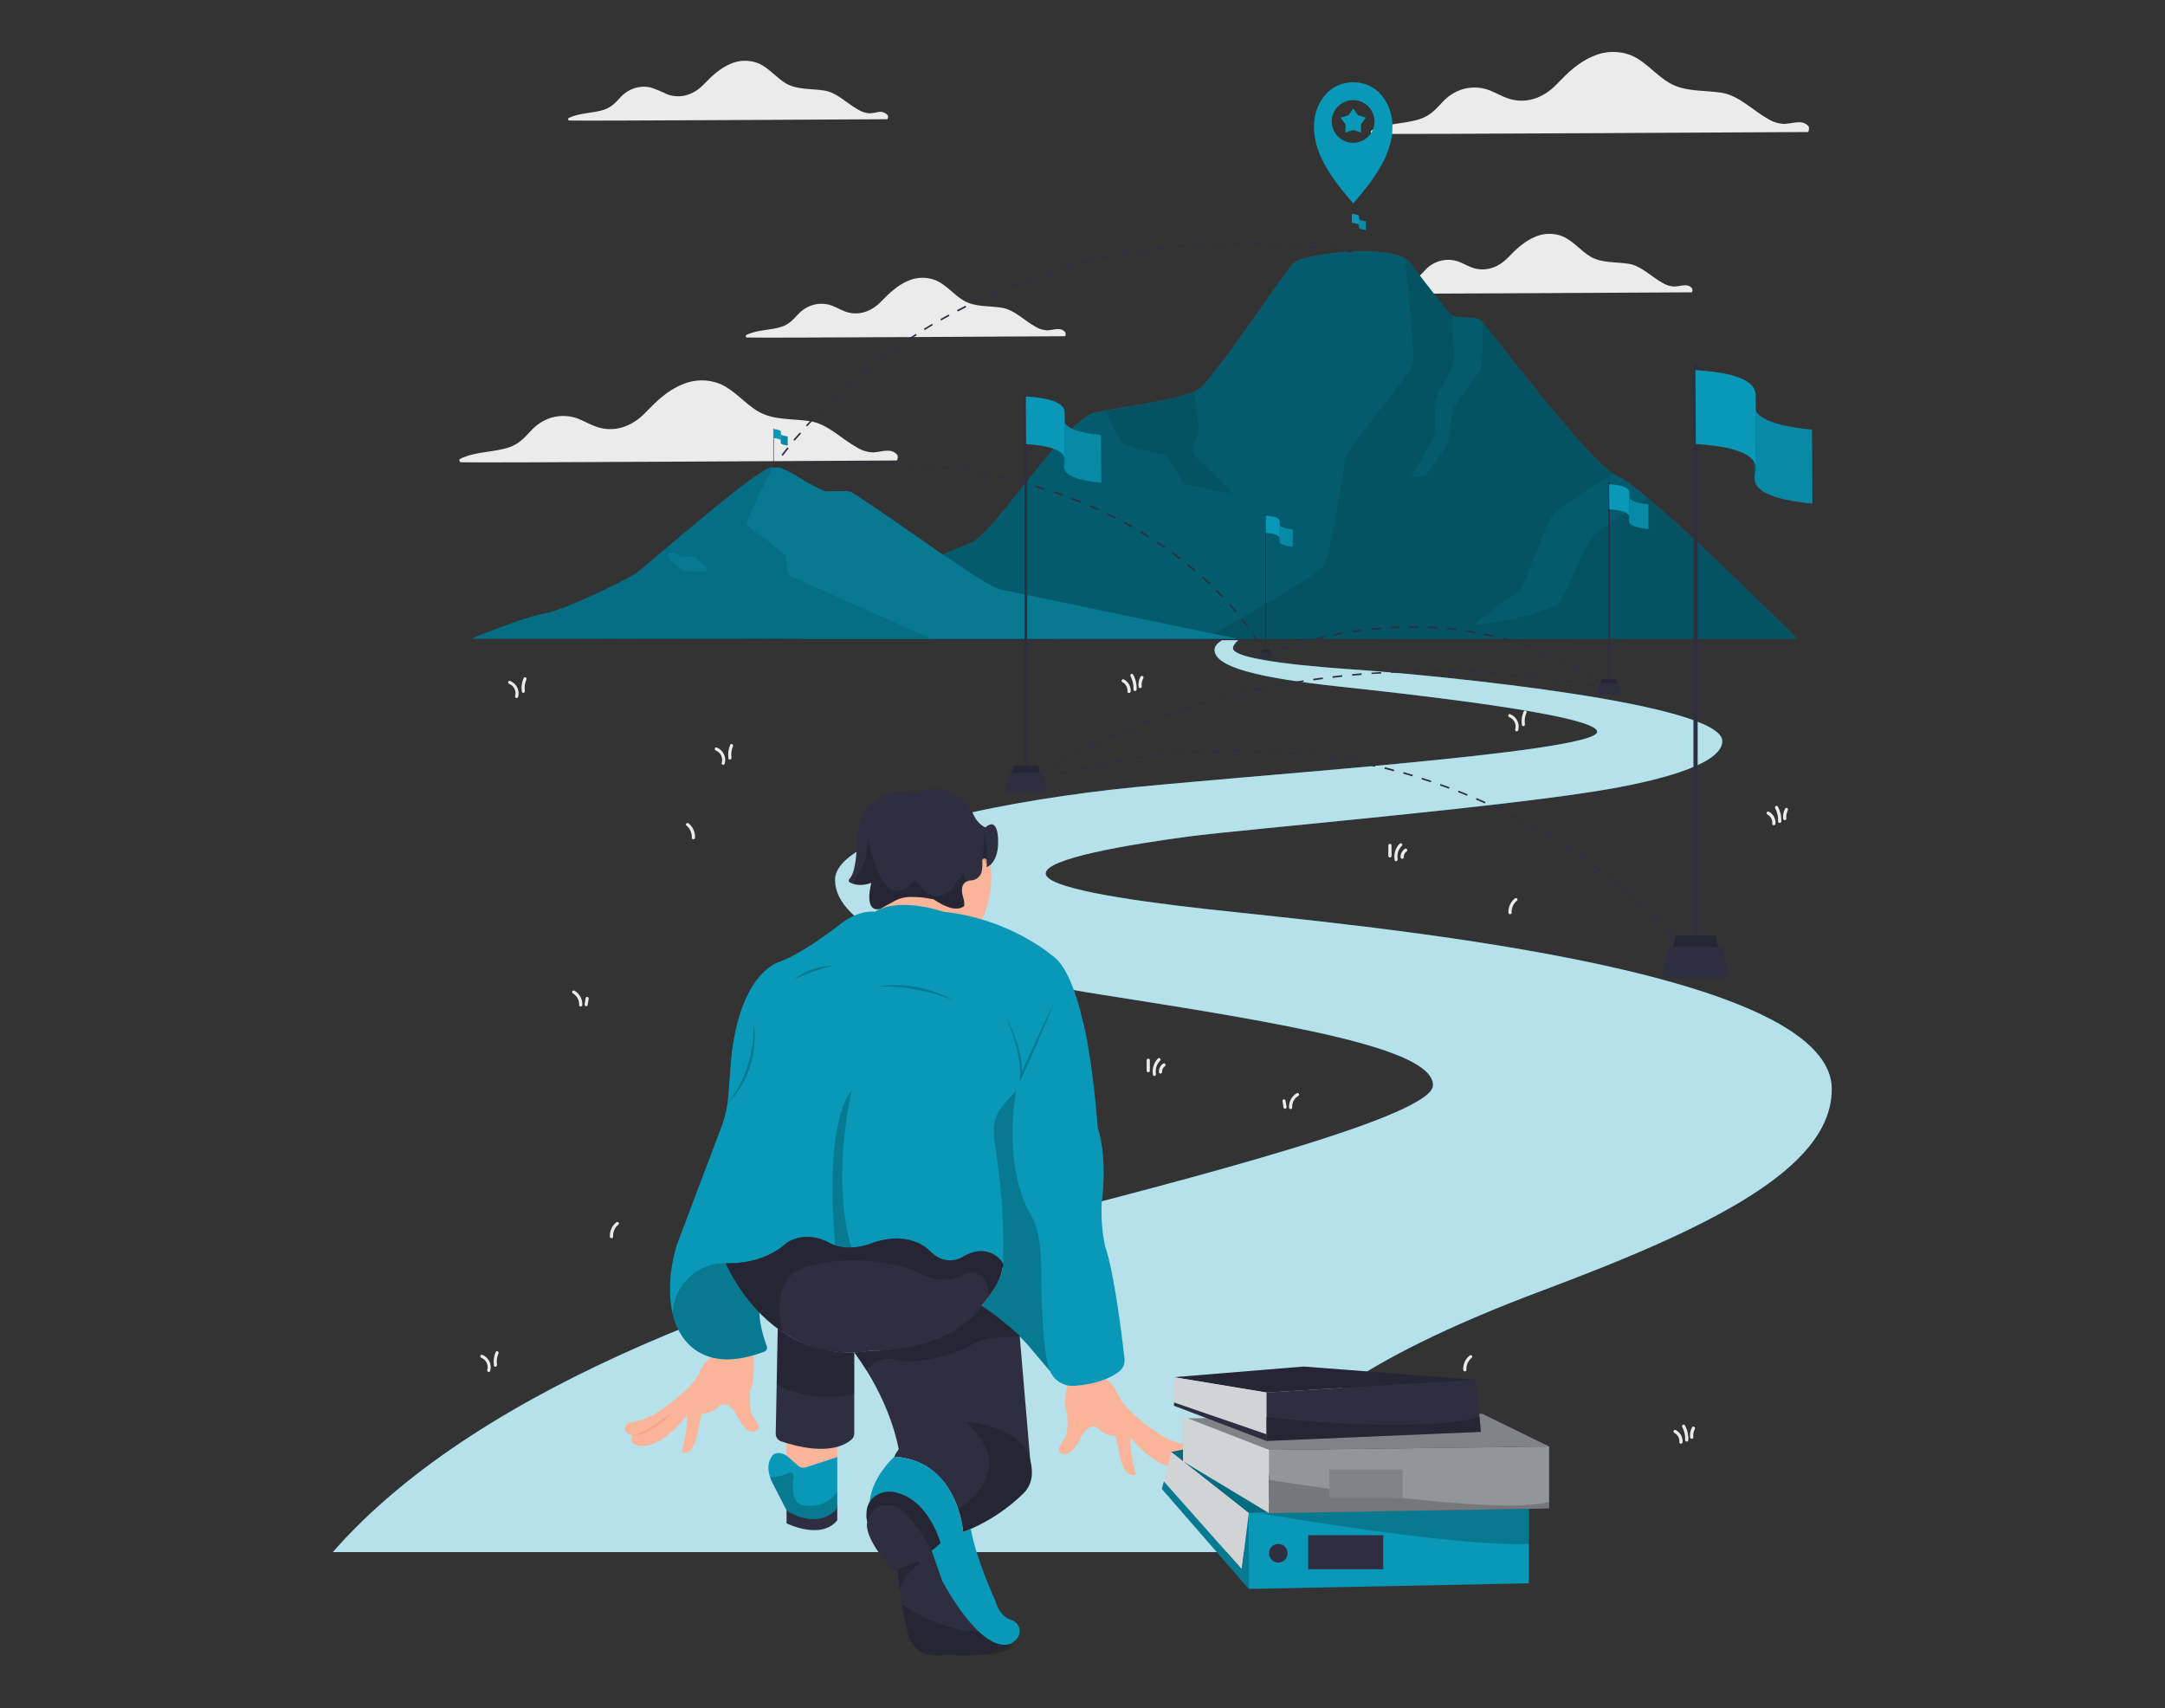 <?xml version="1.0" encoding="UTF-8" standalone="no"?><!DOCTYPE svg PUBLIC "-//W3C//DTD SVG 1.1//EN" "http://www.w3.org/Graphics/SVG/1.1/DTD/svg11.dtd"><svg width="100%" height="100%" viewBox="0 0 3608 2846" version="1.1" xmlns="http://www.w3.org/2000/svg" xmlns:xlink="http://www.w3.org/1999/xlink" xml:space="preserve" xmlns:serif="http://www.serif.com/" style="fill-rule:evenodd;clip-rule:evenodd;stroke-miterlimit:10;"><rect x="0" y="0" width="3608" height="2846" fill="#333333" stroke="none"/><g id="f232cc71-039f-4b0a-aa33-c9665dc0aefd"><path d="M3012.5,220c-38.333,0 -684.583,4.167 -725,2.958c-1.706,-0.043 -3.085,-1.459 -3.085,-3.165c-0,-1.079 0.551,-2.087 1.46,-2.668c25.667,-12.5 54.667,-10.083 81.25,-19.042c15.708,-5.375 25.292,-15.5 36.167,-27.25c8.991,-10.232 20.603,-17.825 33.583,-21.958c11.909,-3.59 24.554,-3.992 36.667,-1.167c13.083,3.125 24.458,10.667 37,15.375c31.041,11.709 61.208,0.584 83.333,-22.375c18.333,-18.958 36.25,-36.833 61.083,-47c20.514,-9.265 43.983,-9.598 64.75,-0.916c23.709,10.666 40,32.375 62.25,45.333c26.417,15.458 58,11.75 87.084,16.417c29.083,4.666 51.541,29.166 77.125,43.375c8.329,5.327 17.95,8.294 27.833,8.583c5.708,-0.5 11.375,-1.292 17,-2.333c8.833,-1.125 17.125,-0.875 23.083,6.458c1.042,1.875 0.792,9.375 -1.583,9.375Z" style="fill:#ebebeb;fill-rule:nonzero;"/><path d="M1493.88,767.292c-38.417,-0 -684.667,4.166 -725.25,3c-2.875,-0 -4.5,-4.375 -1.583,-5.834c25.625,-12.5 54.75,-10.291 81.458,-19.125c15.625,-5.333 25.25,-15.5 36.083,-27.25c9.045,-10.21 20.677,-17.797 33.667,-21.958c11.887,-3.556 24.5,-3.944 36.583,-1.125c13.084,3.125 24.5,10.708 37,15.333c31.042,11.75 61.209,0.584 83.334,-22.375c18.291,-18.916 36.25,-36.791 61.125,-47c20.491,-9.26 43.944,-9.562 64.666,-0.833c23.709,10.667 40,32.042 62.292,45.292c26.375,15.416 57.958,11.791 87.083,16.458c29.125,4.667 51.542,29.167 77.125,43.292c8.323,5.385 17.967,8.383 27.875,8.666c5.683,-0.457 11.333,-1.264 16.917,-2.416c8.833,-1.042 17.167,-0.834 23.083,6.541c1.334,1.542 1.042,9.334 -1.458,9.334Z" style="fill:#ebebeb;fill-rule:nonzero;"/><path d="M1774.42,560.25c-28.042,0 -500,3.125 -529.5,2.125c-1.201,-0.076 -2.148,-1.084 -2.148,-2.287c0,-0.749 0.367,-1.451 0.981,-1.88c18.708,-9.25 39.875,-7.416 59.333,-13.916c11.417,-3.875 18.417,-11.334 26.334,-19.959c6.645,-7.478 15.202,-13.01 24.75,-16c8.68,-2.593 17.89,-2.866 26.708,-0.791c9.542,2.25 17.833,7.75 26.708,11.208c22.667,8.542 44.709,0.417 60.875,-16.333c13.375,-13.834 26.709,-26.709 44.584,-34.375c14.992,-6.736 32.126,-6.962 47.291,-0.625c17.292,7.833 29.167,23.625 45.459,33.333c19.208,11.208 42.291,8.583 63.541,11.958c21.25,3.375 37.5,21.375 56.292,31.667c6.07,3.793 13.052,5.88 20.208,6.042c4.194,-0.369 8.366,-0.953 12.5,-1.75c6.417,-0.792 12.5,-0.625 16.667,4.75c1.417,1.291 1.208,6.833 -0.583,6.833Z" style="fill:#ebebeb;fill-rule:nonzero;"/><path d="M2818.96,487.083c-28.041,0 -500,3.084 -529.5,2.125c-1.225,-0.043 -2.21,-1.064 -2.21,-2.29c0,-0.028 0.001,-0.056 0.002,-0.085c0.036,-0.741 0.423,-1.423 1.042,-1.833c18.708,-9.25 39.916,-7.417 59.333,-13.958c11.458,-3.834 18.458,-11.292 26.417,-19.917c6.557,-7.463 15.03,-12.996 24.5,-16c8.679,-2.586 17.884,-2.873 26.708,-0.833c9.542,2.25 17.875,7.75 27.042,11.25c22.625,8.333 44.625,0.416 60.833,-16.375c13.333,-13.834 26.708,-26.709 44.583,-34.334c14.987,-6.76 32.132,-6.987 47.292,-0.625c17.292,7.834 29.167,23.584 45.417,33.334c19.291,11.208 42.333,8.583 63.583,11.958c21.25,3.375 37.5,21.333 56.292,31.667c6.107,3.879 13.143,6.052 20.375,6.291c4.195,-0.353 8.368,-0.938 12.5,-1.75c6.416,-0.791 12.5,-0.666 16.666,4.75c1,1.292 1,6.625 -0.875,6.625Z" style="fill:#ebebeb;fill-rule:nonzero;"/><path d="M1478.38,198.667c-28.042,-0 -500,3.083 -529.458,2.166c-0.001,0 -0.001,0 -0.002,0c-1.234,0 -2.25,-1.015 -2.25,-2.25c0,-0.027 0.001,-0.055 0.002,-0.083c-0.007,-0.796 0.427,-1.534 1.125,-1.917c18.875,-9.083 39.708,-7.375 59.291,-13.958c11.417,-3.833 18.459,-11.333 26.375,-19.875c6.567,-7.492 15.075,-13.029 24.584,-16c8.665,-2.662 17.887,-2.964 26.708,-0.875c9.224,3.172 18.242,6.915 27,11.208c22.667,8.334 44.708,0.459 60.917,-16.333c13.291,-13.833 26.708,-26.708 44.583,-34.292c14.985,-6.742 32.111,-6.999 47.292,-0.708c17.291,7.875 29.166,23.625 45.375,33.333c19.25,10.917 42.291,8.417 63.625,11.75c21.333,3.334 37.5,21.375 56.291,31.667c6.035,3.875 13,6.063 20.167,6.333c4.167,-0.416 8.333,-1.083 12.5,-1.916c5.998,-1.587 12.407,0.239 16.667,4.75c1.291,1.25 1.083,7 -0.792,7Z" style="fill:#ebebeb;fill-rule:nonzero;"/><path d="M850,1134.62c-3.083,-1.292 -4.417,3.708 -1.375,4.958c8.076,3.204 12.361,12.214 9.75,20.5c-0.025,0.147 -0.038,0.296 -0.038,0.445c0,1.44 1.185,2.625 2.625,2.625c1.088,-0 2.069,-0.677 2.455,-1.695c3.183,-11.014 -2.695,-22.771 -13.417,-26.833Z" style="fill:#ebebeb;fill-rule:nonzero;"/><path d="M872.75,1129.75c-3.247,7.172 -4.292,15.15 -3,22.917c0.542,3.291 5.333,1.875 4.958,-1.375c-0.998,-6.414 -0.13,-12.983 2.5,-18.917c1.334,-3 -3.125,-5.667 -4.458,-2.625Z" style="fill:#ebebeb;fill-rule:nonzero;"/><path d="M2516.67,1190.04c-3.084,-1.25 -4.417,3.708 -1.375,5c8.011,3.183 12.297,12.084 9.791,20.333c-0.061,0.224 -0.092,0.455 -0.092,0.687c-0,1.423 1.17,2.593 2.592,2.593c1.164,0 2.192,-0.783 2.5,-1.905c3.089,-10.975 -2.768,-22.634 -13.416,-26.708Z" style="fill:#ebebeb;fill-rule:nonzero;"/><path d="M2539.5,1185.21c-3.322,7.165 -4.425,15.162 -3.167,22.959c0.5,3.25 5.334,1.875 4.959,-1.375c-1.015,-6.418 -0.131,-12.995 2.541,-18.917c1.5,-3.125 -3,-5.708 -4.333,-2.667Z" style="fill:#ebebeb;fill-rule:nonzero;"/><path d="M803.583,2257.46c-3.125,-1.208 -4.458,3.75 -1.416,5.042c8.027,3.168 12.334,12.074 9.833,20.333c-0.059,0.219 -0.088,0.444 -0.088,0.67c-0,1.168 0.792,2.198 1.921,2.497c0.216,0.058 0.438,0.087 0.661,0.087c1.16,0 2.181,-0.795 2.464,-1.92c3.115,-10.966 -2.729,-22.634 -13.375,-26.709Z" style="fill:#ebebeb;fill-rule:nonzero;"/><path d="M826.208,2252.67c-3.209,7.183 -4.252,15.149 -3,22.916c0.542,3.25 5.334,1.875 5.042,-1.416c-1.032,-6.396 -0.178,-12.957 2.458,-18.875c1.334,-3.042 -3.125,-5.584 -4.5,-2.625Z" style="fill:#ebebeb;fill-rule:nonzero;"/><path d="M1194.33,1245.54c-3.083,-1.209 -4.416,3.75 -1.375,5.041c8.028,3.168 12.335,12.074 9.834,20.334c-0.119,0.301 -0.179,0.621 -0.179,0.944c-0,1.418 1.166,2.584 2.583,2.584c1.271,-0 2.363,-0.938 2.554,-2.195c3.11,-10.976 -2.754,-22.65 -13.417,-26.708Z" style="fill:#ebebeb;fill-rule:nonzero;"/><path d="M1217.04,1240.92c-3.209,7.183 -4.252,15.149 -3,22.916c0.541,3.25 5.333,1.875 5.041,-1.416c-1.032,-6.396 -0.178,-12.957 2.459,-18.875c1.25,-3.084 -3.167,-5.667 -4.5,-2.625Z" style="fill:#ebebeb;fill-rule:nonzero;"/><path d="M1873,1132.08c-2.917,-1.541 -5.333,2.959 -2.625,4.5c5.777,2.994 9.169,9.233 8.542,15.709c-0,3.291 4.916,3.291 5.375,-0c0.611,-8.372 -3.842,-16.342 -11.292,-20.209Z" style="fill:#ebebeb;fill-rule:nonzero;"/><path d="M1888.46,1124.04c-1.625,-2.959 -6.125,-0.334 -4.5,2.625c3.669,6.756 5.373,14.408 4.917,22.083c0,1.463 1.204,2.667 2.667,2.667c1.463,-0 2.666,-1.204 2.666,-2.667c0.37,-8.605 -1.619,-17.15 -5.75,-24.708Z" style="fill:#ebebeb;fill-rule:nonzero;"/><path d="M1900.71,1127.46c-2.842,5.063 -3.995,10.904 -3.291,16.667c0.375,3.25 5.333,3.333 5.333,0c-0.661,-4.795 0.245,-9.678 2.583,-13.917c0.693,-1.272 0.247,-2.887 -1,-3.625c-1.237,-0.737 -2.86,-0.345 -3.625,0.875Z" style="fill:#ebebeb;fill-rule:nonzero;"/><path d="M2792.71,2382.92c-0.393,-0.226 -0.838,-0.345 -1.291,-0.345c-1.424,0 -2.595,1.171 -2.595,2.595c0,0.928 0.498,1.788 1.303,2.25c5.761,2.992 9.162,9.2 8.583,15.666c-0.25,3.334 4.917,3.292 5.334,0c0.575,-8.363 -3.89,-16.309 -11.334,-20.166Z" style="fill:#ebebeb;fill-rule:nonzero;"/><path d="M2807.92,2375c-1.625,-2.958 -6.042,-0.333 -4.5,2.583c3.629,6.742 5.33,14.355 4.916,22c0,3.334 4.959,3.334 5.334,0c0.342,-8.563 -1.646,-17.06 -5.75,-24.583Z" style="fill:#ebebeb;fill-rule:nonzero;"/><path d="M2819.92,2378.29c-2.896,5.043 -4.053,10.901 -3.292,16.666c0.417,3.292 5.333,3.292 5.333,0c-0.656,-4.777 0.235,-9.64 2.542,-13.875c1.5,-3.166 -3,-5.75 -4.583,-2.791Z" style="fill:#ebebeb;fill-rule:nonzero;"/><path d="M2947.62,1352.38c-0.326,-0.139 -0.677,-0.211 -1.032,-0.211c-1.44,-0 -2.625,1.185 -2.625,2.625c0,0.817 0.382,1.59 1.032,2.086c5.739,2.99 9.122,9.18 8.542,15.625c-0.25,3.333 4.916,3.333 5.375,0c0.633,-8.354 -3.832,-16.312 -11.292,-20.125Z" style="fill:#ebebeb;fill-rule:nonzero;"/><path d="M2962.79,1344c-1.584,-2.958 -6.084,-0.333 -4.5,2.625c3.659,6.791 5.361,14.466 4.916,22.167c0,3.291 5,3.291 5.375,-0c0.379,-8.638 -1.625,-17.216 -5.791,-24.792Z" style="fill:#ebebeb;fill-rule:nonzero;"/><path d="M2975,1347.46c-2.907,5.039 -4.079,10.897 -3.333,16.667c0.375,3.25 5.333,3.333 5.333,0c-0.664,-4.782 0.243,-9.653 2.583,-13.875c1.334,-3.208 -3.166,-5.708 -4.583,-2.792Z" style="fill:#ebebeb;fill-rule:nonzero;"/><path d="M2161.29,1821.46c0.325,-0.142 0.677,-0.215 1.032,-0.215c1.041,0 1.984,0.629 2.384,1.59c0.457,1.107 0.114,2.392 -0.833,3.125c-6.894,3.957 -10.947,11.528 -10.417,19.459c0,3.375 -5,3.333 -5.333,-0c-0.472,-9.814 4.629,-19.097 13.167,-23.959Z" style="fill:#ebebeb;fill-rule:nonzero;"/><path d="M2142.33,1833.83l1.75,10.417c0.584,3.25 -4.458,4.708 -4.958,1.417c-0.5,-3.292 -1.25,-6.959 -1.833,-10.709c-0.049,-0.2 -0.074,-0.406 -0.074,-0.612c0,-1.417 1.166,-2.583 2.583,-2.583c1.225,-0 2.289,0.87 2.532,2.07Z" style="fill:#ebebeb;fill-rule:nonzero;"/><path d="M957.083,1650.62c-0.326,-0.139 -0.677,-0.211 -1.032,-0.211c-1.44,-0 -2.625,1.185 -2.625,2.625c0,0.817 0.382,1.59 1.032,2.086c7.004,3.896 11.165,11.501 10.667,19.5c0,3.292 5.042,3.292 5.375,0c0.4,-9.872 -4.797,-19.17 -13.417,-24Z" style="fill:#ebebeb;fill-rule:nonzero;"/><path d="M976.042,1663.04l-1.75,10.416c-0.625,3.25 4.416,4.625 4.958,1.375c0.542,-3.25 1.167,-6.958 1.792,-10.416c0.625,-3.459 -4.375,-4.709 -5,-1.375Z" style="fill:#ebebeb;fill-rule:nonzero;"/><path d="M1147.58,1371.92c-2.5,-2.084 -6.166,1.541 -3.625,3.708c6.093,4.887 9.426,12.456 8.917,20.25c0,1.463 1.204,2.667 2.667,2.667c1.463,-0 2.666,-1.204 2.666,-2.667c0.502,-9.22 -3.454,-18.141 -10.625,-23.958Z" style="fill:#ebebeb;fill-rule:nonzero;"/><path d="M1742.42,1888.75c-2.584,-2.083 -6.25,1.542 -3.709,3.708c6.131,4.883 9.496,12.471 9,20.292c0,3.292 5,3.292 5.334,0c0.461,-9.224 -3.486,-18.14 -10.625,-24Z" style="fill:#ebebeb;fill-rule:nonzero;"/><path d="M2524.42,1497.08c2.583,-2.125 6.25,1.542 3.708,3.625c-6.065,4.857 -9.409,12.368 -8.958,20.125c-0,3.375 -5.042,3.334 -5.375,0c-0.441,-9.149 3.51,-17.981 10.625,-23.75Z" style="fill:#ebebeb;fill-rule:nonzero;"/><path d="M2449.08,2258.71c2.5,-2.166 6.167,1.542 3.625,3.625c-6.082,4.914 -9.411,12.489 -8.916,20.292c-0,3.375 -5.042,3.292 -5.334,0c-0.516,-9.21 3.445,-18.125 10.625,-23.917Z" style="fill:#ebebeb;fill-rule:nonzero;"/><path d="M1027,2036.75c2.542,-2.125 6.25,1.542 3.667,3.708c-6.12,4.869 -9.472,12.447 -8.959,20.25c0,3.334 -5.041,3.292 -5.333,0c-0.502,-9.22 3.455,-18.141 10.625,-23.958Z" style="fill:#ebebeb;fill-rule:nonzero;"/><path d="M2332.58,1405.79c-7.145,7.185 -10.272,17.47 -8.333,27.416c0.583,3.25 5.375,1.834 5,-1.416c-1.541,-8.116 1.036,-16.49 6.875,-22.334c2.583,-2.208 -1.25,-5.916 -3.542,-3.666Z" style="fill:#ebebeb;fill-rule:nonzero;"/><path d="M2313.67,1408.79l-0,17.333c-0,1.463 1.203,2.667 2.666,2.667c1.463,-0 2.667,-1.204 2.667,-2.667l0,-17.333c-0,-1.463 -1.204,-2.667 -2.667,-2.667c-1.463,0 -2.666,1.204 -2.666,2.667Z" style="fill:#ebebeb;fill-rule:nonzero;"/><path d="M2341.38,1414.25c-4.757,3.059 -7.539,8.433 -7.292,14.083c0,1.463 1.204,2.667 2.667,2.667c1.463,-0 2.667,-1.204 2.667,-2.667c-0.264,-3.824 1.554,-7.507 4.75,-9.625c2.625,-1.791 -0.125,-6.208 -2.792,-4.458Z" style="fill:#ebebeb;fill-rule:nonzero;"/><path d="M1929.79,1763.67c-7.107,7.191 -10.228,17.443 -8.334,27.375c0.584,3.291 5.375,1.875 5,-1.375c-1.53,-8.123 1.063,-16.498 6.917,-22.334c2.375,-2.25 -1.25,-5.916 -3.583,-3.666Z" style="fill:#ebebeb;fill-rule:nonzero;"/><path d="M1910.92,1766.67l-0,17.333c-0,1.463 1.203,2.667 2.666,2.667c1.463,-0 2.667,-1.204 2.667,-2.667l0,-17.333c-0,-1.463 -1.204,-2.667 -2.667,-2.667c-1.463,0 -2.666,1.204 -2.666,2.667Z" style="fill:#ebebeb;fill-rule:nonzero;"/><path d="M1938.58,1772.17c-4.743,3.051 -7.524,8.405 -7.291,14.041c-0,1.463 1.203,2.667 2.666,2.667c1.463,-0 2.667,-1.204 2.667,-2.667c-0.263,-3.824 1.554,-7.507 4.75,-9.625c2.625,-1.833 0.042,-6.291 -2.792,-4.416Z" style="fill:#ebebeb;fill-rule:nonzero;"/></g><g id="bec2d022-8875-491b-a73c-e3c2ed46c8f2"><path d="M3052.62,1814.88c0,132.625 -204.167,231.292 -482.75,335.667c-638.75,239.25 -437.958,401.333 -386.542,435.666l-1628.62,0c252.292,-288.416 754.959,-450.916 1090.21,-535.541c383.958,-96.959 743.25,-193.334 743.25,-242.417c-0,-61.583 -241.459,-102.167 -551.25,-150.708c-302.542,-47.375 -445.25,-116.417 -445.25,-191.375c-0,-73.459 254.875,-126.667 459.75,-150.25c188.375,-21.709 810.333,-61 810.333,-96.625c0,-28.959 -331.792,-64.75 -429.708,-75.292c-131.125,-14.125 -207.959,-31.667 -207.959,-61.292c0,-5.958 4.834,-11.375 12.834,-16.041l26.708,-0c0,-0 -8.875,7 -8.875,13.5c0,20.833 152.083,32.083 202.667,35.5c151.541,10.666 612.75,56.75 612.75,119.25c-0,35.541 -88.625,61.75 -182.875,78.791c-167.25,30.167 -616.667,68.209 -706.459,80.125c-99.041,13.25 -238.208,36.375 -238.208,61.542c0,23.5 128.458,43.792 269.667,59.583c240,26.709 1040.33,94.625 1040.33,299.917Z" style="fill:#0998b7;fill-rule:nonzero;"/><g opacity="0.7"><path d="M3052.62,1814.88c0,132.625 -204.167,231.292 -482.75,335.667c-638.75,239.25 -437.958,401.333 -386.542,435.666l-1628.62,0c252.292,-288.416 754.959,-450.916 1090.21,-535.541c383.958,-96.959 743.25,-193.334 743.25,-242.417c-0,-61.583 -241.459,-102.167 -551.25,-150.708c-302.542,-47.375 -445.25,-116.417 -445.25,-191.375c-0,-73.459 254.875,-126.667 459.75,-150.25c188.375,-21.709 810.333,-61 810.333,-96.625c0,-28.959 -331.792,-64.75 -429.708,-75.292c-131.125,-14.125 -207.959,-31.667 -207.959,-61.292c0,-5.958 4.834,-11.375 12.834,-16.041l26.708,-0c0,-0 -8.875,7 -8.875,13.5c0,20.833 152.083,32.083 202.667,35.5c151.541,10.666 612.75,56.75 612.75,119.25c-0,35.541 -88.625,61.75 -182.875,78.791c-167.25,30.167 -616.667,68.209 -706.459,80.125c-99.041,13.25 -238.208,36.375 -238.208,61.542c0,23.5 128.458,43.792 269.667,59.583c240,26.709 1040.33,94.625 1040.33,299.917Z" style="fill:#fff;fill-rule:nonzero;"/></g></g><g id="b39d023e-ce8c-4617-b8c0-0315f51ba0be"><path d="M759.667,1064.25c724.166,-3.25 1536.58,-3.25 2260.75,0c-724.167,3.333 -1536.58,3.333 -2260.75,0Z" style="fill:#263238;fill-rule:nonzero;"/></g><g id="ac33a1e5-acbf-4199-a349-0bfae8e3f7c6"><path d="M2995,1064.25c0,0 -248.542,-248.375 -299.167,-270.625c-38.583,-17 -147.125,-158.708 -225.833,-257.667c-9.5,-11.958 -45.833,-2.125 -54.458,-13.25c-29.417,-37.5 -53.417,-68.75 -65.584,-84.75c-25,-32.791 -169.833,-17.708 -193.458,0c-12.125,9 -98.042,142.667 -152.667,206c-17.583,20.334 -132.916,33.334 -180.291,43.792c-45.834,10.083 -168.542,202.333 -204.167,216.292c-196.458,77.166 -245,146.166 -284.042,160.208l1659.67,0Z" style="fill:#0998b7;fill-rule:nonzero;"/><path d="M2995,1064.25c0,0 -248.542,-248.375 -299.167,-270.625c-38.583,-17 -147.125,-158.708 -225.833,-257.667c-9.5,-11.958 -45.833,-2.125 -54.458,-13.25c-29.417,-37.5 -53.417,-68.75 -65.584,-84.75c-25,-32.791 -169.833,-17.708 -193.458,0c-12.125,9 -98.042,142.667 -152.667,206c-17.583,20.334 -132.916,33.334 -180.291,43.792c-45.834,10.083 -168.542,202.333 -204.167,216.292c-196.458,77.166 -245,146.166 -284.042,160.208l1659.67,0Z" style="fill-opacity:0.4;fill-rule:nonzero;"/><path d="M2994.92,1064.21l-988.625,0c59.708,-32.958 186.916,-104.166 198.083,-119.583c14.625,-20.042 33.583,-165.125 39,-184.333c5.417,-19.209 106.833,-134.167 110.875,-154.917c4.042,-20.75 -12.5,-171.458 -12.875,-174.542c0.388,0.158 0.752,0.368 1.083,0.625c0.428,0.239 0.833,0.518 1.209,0.834l1.208,0.833l1,0.792c0.404,0.314 0.78,0.663 1.125,1.041l0.417,0.375c0.322,0.275 0.615,0.582 0.875,0.917l0.583,0.583l0.792,1l1.833,2.334l1.958,2.583l2.084,2.708l2.25,2.959c13.333,17.333 33.333,43.666 57.458,74.166c0.287,0.44 0.655,0.822 1.083,1.125c0.337,0.35 0.715,0.658 1.125,0.917c0.493,0.374 1.024,0.695 1.584,0.958l1.333,0.542c0,-0 3.25,72.708 2.583,79.167c-0.666,6.458 -29.916,52.625 -31.666,62.5c-1.75,9.875 2.583,48.625 -0,56.916c-1.625,4.75 -30.834,55.25 -38.459,67.667c-2.166,3.292 20.834,1.125 21.625,1.125c2.875,-0 30.167,-44.917 35.417,-48.083c5.25,-3.167 9.583,-63.584 13.292,-68.167c3.708,-4.583 39.208,-54.542 43.833,-60.042c4.625,-5.5 2.958,-81.333 2.958,-81.333c14.75,18.542 30.542,38.542 46.75,59.083l12.209,15.375l4.166,5.334c3.695,4.75 7.445,9.472 11.25,14.166c5.334,6.417 10.25,12.792 15.375,19.125l7.709,9.5c2.5,3.167 5.083,6.25 7.583,9.334l7.542,9.25c10.041,12.25 19.916,24 29.375,35.083l7.083,8.333c17.958,20.834 34.5,38.709 48.417,51.834c2.291,2.125 4.458,4.166 6.625,6.041l4.166,3.667l2.5,2.042c2.459,1.958 4.834,3.75 7,5.333c0,-0 -87.166,53.792 -100,69.083c-12.833,15.292 -44.166,112.167 -54.166,122.834c-10,10.666 -77.209,55.583 -74.292,59.25c2.917,3.666 126.458,-18.084 140.417,-38.959c13.958,-20.875 43.916,-100 57.75,-110.833c10.666,-8.333 60.875,-44.125 88.166,-61.083c116.584,99.5 244.334,230.958 249.334,234.541Z" style="fill-opacity:0.1;fill-rule:nonzero;"/><path d="M2052.21,820.833c-3.833,2.417 -74.791,-13.583 -78.875,-14.625c-4.083,-1.041 -27.291,-49.541 -31.666,-48.708c-4.375,0.833 -63.042,-13.333 -70.834,-19.542c-7.791,-6.208 -28.291,-53 -28.291,-53l19.291,-4.166c43.792,-7.459 100.667,-16.375 128.167,-28c1.5,10.083 8.625,59.333 7.292,67.083c-1.5,8.583 -13.084,28.583 -9.625,34.917c3.458,6.333 68.375,63.458 64.541,66.041Z" style="fill-opacity:0.1;fill-rule:nonzero;"/><path d="M2061.33,1064.21c0,0 -350,-72.416 -394.25,-81.875c-28.208,-6.041 -158.75,-105.083 -247.833,-162c-6.875,-4.166 -41.208,-0.5 -45.375,-2.208c-35.917,-14.625 -63.417,-40.583 -85.458,-40.583c-24.042,-0 -208.334,163.125 -227.459,176.791c-19.125,13.667 -122.833,63.25 -154.875,68.25c-32.041,5 -120.833,41.667 -120.833,41.667l1276.08,-0.042Z" style="fill:#0998b7;fill-rule:nonzero;"/><path d="M2061.33,1064.21c0,0 -350,-72.416 -394.25,-81.875c-28.208,-6.041 -158.75,-105.083 -247.833,-162c-6.875,-4.166 -41.208,-0.5 -45.375,-2.208c-35.917,-14.625 -63.417,-40.583 -85.458,-40.583c-24.042,-0 -208.334,163.125 -227.459,176.791c-19.125,13.667 -122.833,63.25 -154.875,68.25c-32.041,5 -120.833,41.667 -120.833,41.667l1276.08,-0.042Z" style="fill-opacity:0.2;fill-rule:nonzero;"/><path d="M1316.33,959.375c-4.416,-2.292 -5.875,-29.167 -7.25,-33.833c-1.375,-4.667 -64.125,-47.084 -64.708,-53.417c-0.583,-6.333 44.042,-94.792 44.042,-94.792c-24.042,0 -208.334,163.125 -227.459,176.792c-1.208,0.875 -2.708,1.875 -4.541,3l-3,1.75c-3.667,2.208 -8.334,4.667 -13.334,7.375l-4.541,2.417l-7.375,3.791l-5.334,2.625l-8.333,4.167l-5.708,2.75c-5.792,2.75 -11.709,5.375 -17.792,8.333c-22.167,10.209 -45.375,20 -63.292,26.167l-4.791,1.542c-1.459,0.541 -2.959,0.958 -4.417,1.416l-6,1.375l-3.583,0.834l-3.209,0.583c-2.041,0.333 -4.166,0.75 -6.666,1.292l-3.75,0.916l-4.167,1.084l-4.167,1.166l-4.416,1.292l-9.292,2.875l-9.833,3.25l-7.584,2.625l-2.5,0.917l-5.083,1.791l-2.5,0.917l-5.375,1.833c-29.167,10.667 -55.75,21.667 -55.75,21.667l767.25,0c-77.167,-33.458 -232.292,-102.875 -235.542,-104.5Zm-175.375,-8.083c-2.5,-0.459 -19.208,-14.834 -21.333,-15.334c-2.125,-0.5 -7.375,-11.791 -6.083,-12.5c1.291,-0.708 8.958,-2.833 10.166,-3c1.209,-0.166 8.042,6.917 9.25,6.917c8.916,-0.174 17.834,0.174 26.709,1.042c2.25,1.083 20,20.833 19.291,22.708c-0.708,1.875 -35.541,0.667 -38,0.167Z" style="fill-opacity:0.1;fill-rule:nonzero;"/></g><g id="e1d6f1bc-34a7-4ee2-95f6-badc2b74ef7e"><path d="M2320.12,201.917c-3.208,-32.5 -25.583,-64.834 -65,-64.834c-39.417,0 -61.708,32.334 -64.958,64.834c-4.959,50 28.916,95.583 64.958,137.083c36.167,-41.5 69.875,-86.917 65,-137.083Zm-65,36.083c-0.042,0 -0.083,0 -0.125,0c-19.543,0 -35.625,-16.081 -35.625,-35.625c0,-19.543 16.082,-35.625 35.625,-35.625c19.512,0 35.579,16.03 35.625,35.542c0,0.027 0,0.055 0,0.083c0,19.482 -16.018,35.519 -35.5,35.542l0,0.083Z" style="fill:#0998b7;fill-rule:nonzero;"/><path d="M2255.17,180.75l7.916,11.292l13.209,4.041l-8.292,11.042l0.208,13.792l-13.041,-4.417l-13,4.417l0.125,-13.792l-8.209,-11.042l13.125,-4.041l7.959,-11.292Z" style="fill:#0998b7;fill-rule:nonzero;"/></g><g id="b3c45c06-c7db-4be0-8bce-dab31f4b2919"><path d="M2825,1604.58l-4.875,-6.25l2.083,-1.625c3.292,4.167 4.917,6.334 4.917,6.334l-2.125,1.541Z" style="fill:#2f2e41;fill-rule:nonzero;"/><path d="M2809.5,1585.92c-3.042,-3.667 -6.625,-7.709 -10.667,-12.209l1.959,-1.75c4.166,4.5 7.583,8.584 10.666,12.25l-1.958,1.709Zm-21.375,-24.167l-11.417,-11.75l1.917,-1.875c4.167,4.167 7.708,8.042 11.167,11.75l-1.667,1.875Zm-22.417,-23.167l-11.541,-11.291l1.833,-1.917c4.167,3.875 7.875,7.667 11.583,11.292l-1.875,1.916Zm-23.291,-22.375c-3.834,-3.541 -7.792,-7.166 -11.917,-10.708l1.75,-1.958c4.167,3.666 8.333,7.333 12,10.666l-1.833,2Zm-24.042,-21.375c-3.958,-3.416 -8.083,-6.958 -12.292,-10.666l1.709,-2.042c4.166,3.5 8.333,7.042 12.5,10.667l-1.917,2.041Zm-24.708,-20.833c-4.167,-3.333 -8.334,-6.708 -12.5,-10.042l1.666,-2.083c4.167,3.333 8.334,6.708 12.5,10.042l-1.666,2.083Zm-25.5,-20.25c-4.167,-3.208 -8.542,-6.458 -12.917,-9.667l1.542,-2.166c4.416,3.208 8.75,6.5 13,9.666l-1.625,2.167Zm-26,-19.125c-4.167,-3.042 -8.75,-6.167 -13.25,-9.208l1.5,-2.167c4.458,3.042 8.916,6.125 13.25,9.25l-1.5,2.125Zm-26.709,-17.958c-4.458,-2.959 -8.916,-5.875 -13.541,-8.792l1.458,-2.292c4.583,2.959 9.125,5.875 13.583,8.834l-1.5,2.25Zm-27.208,-17.375c-4.542,-2.792 -9.125,-5.625 -13.75,-8.334l1.375,-2.291l13.833,8.333l-1.458,2.292Zm-27.708,-16.667l-14.042,-7.625l1.292,-2.333c4.75,2.625 9.458,5.333 14.083,7.916l-1.333,2.042Zm-28.25,-15.542c-4.709,-2.5 -9.459,-4.958 -14.25,-7.416l1.166,-2.417c4.834,2.458 9.625,4.958 14.375,7.458l-1.291,2.375Zm-28.709,-14.625c-4.791,-2.375 -9.666,-4.708 -14.583,-7l1.208,-2.416c4.917,2.291 9.75,4.666 14.584,7l-1.209,2.416Zm-29.166,-13.75c-4.834,-2.166 -9.75,-4.375 -14.75,-6.5l1.041,-2.458l14.834,6.5l-1.125,2.458Zm-29.625,-12.75c-4.917,-2.041 -9.959,-4.166 -14.959,-6l1,-2.5l14.959,6.042l-1,2.458Zm-30.042,-11.75c-4.958,-1.875 -10.042,-3.708 -15.083,-5.333l0.833,-2.542c5.333,1.834 10.208,3.667 15.208,5.375l-0.958,2.5Zm-30.375,-10.708c-5.042,-1.708 -10.167,-3.333 -15.333,-5l0.791,-2.5c5.334,1.583 10.334,3.292 15.375,5l-0.833,2.5Zm-651.042,-5.292l-0.75,-2.541l15.584,-4.167l0.708,2.583l-15.542,4.125Zm620.5,-4.625l-15.5,-4.5l0.75,-2.583c5.334,1.458 10.375,3 15.5,4.542l-0.75,2.541Zm-589.333,-3.625l-0.667,-2.583l15.709,-3.833l0.625,2.541l-15.667,3.875Zm558.333,-4.791c-5.375,-1.375 -10.375,-2.709 -15.666,-4.167l0.625,-2.625c5.333,1.292 10.541,2.625 15.708,4.167l-0.667,2.625Zm-527,-2.209l-0.583,-2.583l16.042,-3.542l0.583,2.625l-16.042,3.5Zm495.625,-5.375l-15.75,-3.458l0.584,-2.625c5.333,1.125 10.666,2.25 15.75,3.5l-0.584,2.583Zm-464.083,-1.5l-0.542,-2.583l16,-3.125l0.542,2.625l-16,3.083Zm432.5,-5.25l-16.042,-2.958l0.5,-2.625l16.042,2.958l-0.5,2.625Zm-400.583,-0.75l-0.5,-2.583l16.041,-2.75l0.417,2.625c-5.667,0.792 -11,1.708 -16.292,2.667l0.334,0.041Zm369.083,-4.916c-5.333,-0.834 -10.708,-1.709 -16.042,-2.459l0.375,-2.666l16.042,2.458l-0.375,2.667Zm-337.25,-0.292l-0.458,-2.625l16.041,-2.292l0.375,2.667c-5.666,0.625 -10.958,1.417 -16.291,2.167l0.333,0.083Zm32.042,-4.167l-0.334,-2.666c5.334,-0.667 10.709,-1.292 16.042,-1.834l0.25,2.625l-15.958,1.875Zm273.416,0c-5.333,-0.708 -10.666,-1.375 -16.041,-2l0.333,-2.666l16.042,2l-0.334,2.666Zm-241.375,-3.541l0,-3l16.042,-1.417l0,2.667l-16.042,1.75Zm209.334,-0c-5.334,-0.459 -10.709,-1 -16.042,-1.417l0.292,-2.667l16,1.417l-0.25,2.667Zm-177.042,-2.625l0,-2.709l16,-0.958l0,2.625l-16,1.042Zm145,-0c-5.333,-0.375 -10.667,-0.709 -16,-0.959l0,-2.708l16,0.958l0,2.709Zm-112.792,-1.5l0,-2.667l16,-0.542l0,2.667l-16,0.542Zm80.625,-0c-5.333,-0 -10.666,-0.334 -16,-0.459l0,-2.583c5.334,0 10.667,0 16,0.458l0,2.584Zm-48.375,-0.667l0,-2.667l16.042,0l0,2.667l-16.042,-0Z" style="fill:#2f2e41;fill-rule:nonzero;"/><path d="M1702.46,1307.42l6.375,-4.625c0,-0 2.167,-1.584 6.584,-4.542l1.416,2.167l0.75,2.541l-7.75,2.25l-7.375,2.209Z" style="fill:#2f2e41;fill-rule:nonzero;"/><path d="M1730.54,1291.67l-1.417,-2.292c4.167,-2.5 8.708,-5.333 13.917,-8.333l1.416,2.333c-5.25,3.042 -9.916,5.875 -13.916,8.292Zm28,-16.667l-1.334,-2.375c4.459,-2.5 9.209,-5.125 14.25,-7.833l1.292,2.333c-5.042,2.75 -9.792,5.333 -14.208,7.875Zm28.583,-15.5l-1.25,-2.333c4.625,-2.459 9.458,-4.917 14.5,-7.459l1.208,2.417c-5,2.5 -9.875,4.958 -14.458,7.375Zm29.167,-14.542l-1.167,-2.375c4.75,-2.333 9.667,-4.666 14.75,-6.958l1.125,2.417l-14.708,6.916Zm29.5,-13.666l-1.084,-2.459l14.917,-6.5l1.042,2.459l-14.875,6.5Zm29.833,-12.834l-1,-2.458l15.125,-6.125l0.958,2.5l-15.083,6.083Zm30.25,-12l-0.958,-2.5l15.291,-5.708l0.875,2.5c-5.166,1.875 -10.25,3.792 -15.208,5.708Zm30.5,-11.208l-0.917,-2.5c5.084,-1.833 10.209,-3.583 15.459,-5.375l0.833,2.583l-15.375,5.292Zm30.75,-10.708l-0.792,-2.542l15.542,-4.917l0.75,2.542c-5.25,1.875 -10.375,3.542 -15.5,5.208l0,-0.291Zm31.083,-9.667l-0.791,-2.542l15.666,-4.541l0.75,2.625c-5.291,1.708 -10.5,3.25 -15.625,4.75l0,-0.292Zm31.25,-8.833l-0.666,-2.584l15.75,-4.166l0.625,2.625l-15.709,4.125Zm31.459,-8.084l-0.625,-2.625l16.041,-3.75l0.584,2.625l-16,3.75Zm31.708,-7.333l-0.625,-2.583l16.042,-3.375l0.541,2.625c-5.416,1.333 -10.75,2.458 -15.958,3.625l0,-0.292Zm32.042,-6.542l-0.5,-2.625l16.041,-3l0.459,2.667l-16,2.958Zm533.041,0l-16.041,-2.416l0.416,-2.667l16.042,2.875l-0.417,2.208Zm-32.041,-5.333l-16,-2.542l0.333,-2.625l16.042,2.542l-0.375,2.625Zm-469.084,0l-0.416,-2.625l16.041,-2.625l0.417,2.625l-16.042,2.625Zm437,-4.667l-16.041,-2.125l0.375,-2.666l16.041,2.166l-0.375,2.625Zm-404.875,-0.375l-0.375,-2.625c5.334,-0.777 10.667,-1.527 16,-2.25l0.375,2.667l-16,2.208Zm372.584,-3.791l-16,-1.834l0.333,-2.666l16,1.833l-0.333,2.667Zm-340.375,-0.417l-0.334,-2.667c5.334,-0.666 10.667,-1.291 16.042,-1.833l0.292,2.625l-16,1.875Zm308.333,-3.042l-16.333,-1.458l-0,-2.667l16,1.5l0.333,2.625Zm-275.833,-0.5l-0.25,-2.625l16,-1.5l-0,2.709l-15.75,1.416Zm243.458,-2.291l-16,-1.125l-0,-2.667l16,1.125l-0,2.667Zm-211.25,-0.584l-0,-2.25l16.042,-1.083l-0,2.667l-16.042,0.666Zm178.625,-1.666l-16.042,-0.75l0,-2.667l16.042,0.75l-0,2.667Zm-146.125,-0.334l-0,-2.666l16.292,-0.667l-0,3.083l-16.292,0.25Zm113.708,-1l-16.291,-0.416l-0,-2.5l16.291,0.416l0,2.5Zm-81.25,0l0,-2.916l16.042,-0.334l-0,2.667l-16.042,0.583Zm48.709,-0.416l-16,-0l-0,-2.667l16.291,-0l-0.291,2.667Z" style="fill:#2f2e41;fill-rule:nonzero;"/><path d="M2686.42,1150l-5.334,-1.042l-7.833,-1.541l0.458,-2.625l2.417,0.458l-1.875,-1.417l1.542,-2.125c4.166,3.042 6.333,4.875 6.416,4.917l4.209,3.375Z" style="fill:#2f2e41;fill-rule:nonzero;"/><path d="M2661.58,1135c-4.166,-2.833 -8.708,-5.667 -13.25,-8.333l1.417,-2.25c4.583,2.833 9.083,5.666 13.333,8.541l-1.5,2.042Zm-26.708,-16.458c-4.458,-2.584 -9.125,-5.334 -13.75,-7.584l1.208,-2.375c4.709,2.459 9.375,5.042 13.875,7.584l-1.333,2.375Zm-27.792,-14.75c-4.708,-2.292 -9.541,-4.542 -14.208,-6.667l1.042,-2.458c4.833,2.166 9.625,4.416 14.333,6.708l-1.167,2.417Zm-28.75,-13.125c-4.75,-2 -9.625,-3.959 -14.625,-5.959l0.959,-2.458c5.041,1.958 9.916,3.917 14.666,5.958l-1,2.459Zm-446.125,-6.167l-0.916,-2.5c5.041,-1.75 10.041,-3.417 15.041,-5.042l0.792,2.542l-14.917,5Zm416.667,-5.333c-4.833,-1.709 -9.833,-3.417 -14.875,-5.334l0.792,-2.583c5.333,1.667 10.125,3.375 15,5.375l-0.917,2.542Zm-386.792,-4.417l-0.75,-2.583c5.042,-1.542 10.125,-3 15.167,-4.375l0.75,2.583c-4.917,1.625 -10,3.083 -15.083,4.625l-0.084,-0.25Zm356.875,-5.375c-4.958,-1.417 -10.041,-2.875 -15.166,-4.167l0.708,-2.625c5.333,1.417 10.25,2.834 15.208,4.167l-0.75,2.625Zm-326.541,-3.125l-0.667,-2.625l15.417,-3.667l0.583,2.542c-5,1.458 -10.125,2.708 -15.25,4.167l-0.083,-0.417Zm296.125,-4.917c-5.042,-1.166 -10.167,-2.375 -15.417,-3.416l0.625,-2.625l15.417,3.416l-0.625,2.625Zm-265.417,-2.125l-0.542,-2.625l15.5,-3.041l0.459,2.625l-15.417,3.041Zm234.583,-4.166c-5.333,-0.917 -10.25,-1.75 -15.5,-2.542l0.375,-2.625c5.334,0.792 10.709,1.625 15.625,2.542l-0.5,2.625Zm-203.541,-1.5l-0.417,-2.667l15.667,-2.25l0.291,2.625c-5,1 -10.166,2 -15.416,2.583l-0.125,-0.291Zm172.541,-3.334c-5.333,-0.625 -10.375,-1.208 -15.666,-1.75l-0,-2.625c5.375,0.5 10.708,1.084 15.708,1.709l-0.042,2.666Zm-141.291,-0.541l-0.292,-2.667c5.333,-0.583 10.667,-1.042 15.75,-1.5l0,2.708c-5.042,0.417 -10.25,0.875 -15.583,1.459l0.125,-0Zm110,-2.167c-5.334,-0.375 -10.709,-0.708 -15.709,-0.917l0,-2.666c5.334,-0 10.667,0.541 16,0.916l-0.291,2.667Zm-78.75,-0.417l-0,-2.666c5.333,-0.334 10.666,-0.625 16,-0.75l-0,2.666c-5.417,0 -10.667,0.417 -15.959,0.75l-0.041,0Zm47.208,-1.041l-15.75,-0l0,-2.667l16,-0l-0.25,2.667Z" style="fill:#2f2e41;fill-rule:nonzero;"/><path d="M2108.67,1093.25l-0.542,-1.083c0,-0 -1.167,-2.542 -3.667,-7l2.334,-1.292c1.541,2.833 2.625,4.875 3.208,6.042l6.375,-2.417l0.958,2.5l-7.5,2.833l-1.166,0.417Z" style="fill:#2f2e41;fill-rule:nonzero;"/><path d="M2096.38,1071.46c-2.708,-4.166 -5.667,-8.833 -8.75,-13.333l2.167,-1.5c3.166,4.542 6.125,9.042 8.833,13.417l-2.25,1.416Zm-18,-26.375c-3.083,-4.166 -6.333,-8.333 -9.667,-12.5l2.084,-1.583c3.333,4.167 6.625,8.333 9.708,12.75l-2.125,1.333Zm-19.75,-25c-3.417,-4.166 -6.917,-8.333 -10.417,-12.083l1.959,-1.792c3.541,4.167 7.041,8.042 10.708,12.167l-2.25,1.708Zm-21.375,-23.875c-3.625,-3.833 -7.375,-7.708 -11.125,-11.416l1.958,-1.875c3.709,3.708 7.459,7.583 11.125,11.458l-1.958,1.833Zm-22.5,-22.583c-3.792,-3.583 -7.667,-7.208 -11.75,-10.708l1.833,-1.959c4.167,3.667 7.959,7.334 11.75,10.667l-1.833,2Zm-23.708,-21.375c-4.167,-3.375 -8.042,-6.792 -12.5,-10.208l1.708,-2.084c4.167,3.417 8.333,6.875 12.292,10.25l-1.5,2.042Zm-25,-20.083c-4.167,-3.209 -8.334,-6.417 -12.75,-9.625l1.583,-2.125c4.417,3.208 8.667,6.416 12.792,9.625l-1.625,2.125Zm-25.75,-18.875c-4.167,-2.959 -8.667,-5.959 -13.167,-8.959l1.417,-2.25c4.541,3 9,6 13.333,9.042l-1.583,2.167Zm-26.667,-17.625c-4.5,-2.75 -9.042,-5.334 -13.625,-8.334l1.333,-2.291c4.625,2.708 9.167,5.333 13.667,8.333l-1.375,2.292Zm-27.25,-16.5c-4.542,-2.584 -9.25,-5.334 -13.958,-7.667l1.25,-2.375c4.75,2.542 9.416,5.375 14.041,7.708l-1.333,2.334Zm-28.042,-14.875c-4.666,-2.417 -9.458,-4.75 -14.291,-7.125l1.125,-2.375c4.916,2.333 9.666,4.708 14.375,7.083l-1.209,2.417Zm-28.5,-14l-14.583,-6.417l1.042,-2.458c4.916,2.083 9.833,4.166 14.666,6.458l-1.125,2.417Zm-29.166,-12.5c-4.875,-2 -9.834,-3.959 -14.834,-5.875l0.959,-2.459c5,1.917 9.958,3.834 14.875,5.834l-1,2.5Zm-29.834,-11.417l-15.125,-5.333l0.834,-2.542c5.375,1.708 10.166,3.5 15.166,5.333l-0.875,2.542Zm-30.291,-10.167l-15.542,-4.708l0.75,-2.5c5.375,1.5 10.292,3.042 15.292,4.667l-0.5,2.541Zm-30.625,-8.666c-5.334,-1.375 -10.209,-2.75 -15.417,-4.167l0.667,-2.583c5.375,1.333 10.375,2.666 15.458,4.166l-0.708,2.584Zm-30.917,-7.875l-15.542,-3.542l0.542,-2.625c5.333,1.125 10.667,2.292 15.625,3.542l-0.625,2.625Zm-31.208,-6.792c-5.334,-1.083 -10.334,-2.083 -15.625,-3.042l0.458,-2.625c5.292,0.959 10.5,2 15.708,3.042l-0.541,2.625Zm-31.375,-5.75l-15.792,-2.542l0.458,-2.625c5.334,0.834 10.667,1.625 15.75,2.542l-0.416,2.625Zm-31.584,-4.792c-5.333,-0.666 -10.666,-1.375 -16.041,-1.958l0.333,-2.667c5.333,0.625 10.708,1.292 16.042,2.042l-0.334,2.583Zm-31.666,-3.791l-16.042,-1.459l0.292,-2.708l16,1.583l-0.25,2.584Zm-239.25,-1.167l-0,-2.667l16.041,-1.208l0,2.667l-16.041,1.208Zm207.416,-1.667l-16.041,-1.041l-0,-2.667l16.041,1.042l0,2.666Zm-175.75,-0.708l0,-2.667l16.042,-0.916l0,2.666l-16.042,0.917Zm143.709,-1.292c-5.334,0 -10.709,-0.458 -16.042,-0.625l-0,-2.666c5.333,-0 10.708,0.375 16.042,0.625l-0,2.666Zm-112,-0.541l-0,-2.667l16,-0.5l-0,2.667l-16,0.5Zm80.125,-0.709c-5.375,0 -10.709,0 -16.042,-0.291l0,-2.667c5.333,0 10.667,0 16.042,0.25l-0,2.708Zm-48.084,0l0,-2.708l16,0l0,2.708l-16,0Z" style="fill:#2f2e41;fill-rule:nonzero;"/><path d="M1286.92,779.625l1.5,-2.292c-0,0 1.458,-2.333 4.5,-6.625l2.208,1.5l-2.917,4.167l5.334,-0.458l0.25,2.666l-7.959,0.75l-2.916,0.292Z" style="fill:#2f2e41;fill-rule:nonzero;"/><path d="M1304.46,759.5l-2.125,-1.625c2.834,-3.708 6.084,-7.958 9.834,-12.5l2.083,1.667c-3.667,4.5 -6.958,8.666 -9.792,12.458Zm19.875,-25l-2.083,-1.708c3.25,-3.875 6.75,-7.875 10.708,-12.084l2,1.75c-3.958,4.167 -7.416,8.334 -10.625,11.959l0,0.083Zm20.834,-23.875l-2,-1.833l10.708,-11.625l1.917,1.833c-3.584,3.917 -7.167,7.833 -10.709,11.542l0.084,0.083Zm21.875,-23.042l-1.917,-1.875c3.625,-3.666 7.417,-7.416 11.333,-11.208l1.875,1.875c-3.916,3.75 -7.625,7.458 -11.291,11.167l-0,0.041Zm22.75,-22.166l-1.959,-2.25c3.792,-3.584 7.709,-7.125 11.709,-10.667l1.791,1.958c-3.875,3.75 -7.791,7.334 -11.541,10.917l-0,0.042Zm23.5,-21.375l-1.75,-2c3.916,-3.417 7.958,-6.917 12.083,-10.417l1.708,2.083c-4.166,3.417 -8.125,6.834 -12.041,10.292l-0,0.042Zm24.25,-20.542l-1.709,-2.042c4.167,-3.291 8.334,-6.666 12.5,-10l1.667,2.084l-12.458,9.958Zm25,-19.667l-1.625,-2.125c4.166,-3.166 8.333,-6.375 12.791,-9.5l1.542,2.125l-12.708,9.5Zm25.625,-18.791l-1.542,-2.209c4.167,-3.041 8.583,-6.083 13.042,-9.083l1.541,2.208c-4.416,3 -8.75,6 -13.041,9.042l-0,0.042Zm26.166,-17.959l-1.416,-2.166c4.375,-2.917 8.791,-5.792 13.333,-8.667l1.458,2.25c-4.541,2.833 -9,5.667 -13.375,8.333l0,0.25Zm26.709,-17l-1.375,-2.291c4.5,-2.709 9.041,-5.334 13.666,-8.334l1.334,2.292c-4.334,2.5 -8.834,5.278 -13.5,8.333l-0.125,0Zm27.375,-16l-1.292,-2.291c4.583,-2.625 9.167,-5.334 13.875,-7.75l1.292,2.333c-4.542,2.375 -9.209,5 -13.792,7.542l-0.083,0.166Zm27.833,-15.125l-1.292,-2.333c4.709,-2.458 9.375,-4.875 14.209,-7.292l1.166,2.375c-4.5,2.334 -9.208,4.959 -14.041,7.417l-0.042,-0.167Zm28.333,-14.25l-1.166,-2.416c4.75,-2.25 9.541,-4.542 14.416,-6.709l1.125,2.375l-14.375,6.75Zm28.834,-13.25l-1.042,-2.458c4.792,-2.125 9.667,-4.167 14.625,-6.292l1,2.459c-4.667,1.75 -9.542,4.166 -14.333,6.083l-0.25,0.208Zm29.166,-12.291l-1,-2.917c4.917,-2 9.792,-3.917 14.834,-5.792l0.958,2.459c-4.792,2.125 -9.708,4.166 -14.583,6.041l-0.209,0.209Zm29.625,-11.334l-0.875,-2.5l15,-5.333l0.834,2.542c-4.792,1.5 -9.75,3.291 -14.709,5.083l-0.25,0.208Zm30.042,-10.333l-0.792,-2.583l15.167,-4.792l0.75,2.542c-4.875,1.333 -9.917,2.958 -14.917,4.625l-0.208,0.208Zm30.333,-9.375l-0.75,-2.542c5.084,-1.5 10.209,-2.958 15.334,-4.166l0.708,2.541c-4.833,1.209 -10.167,2.625 -15.083,4.167l-0.209,0Zm30.584,-8.333l-0.625,-2.542c5.333,-1.375 10.25,-2.625 15.458,-3.875l0.625,2.625l-15.458,3.792Zm30.958,-7.375l-0.583,-2.625c5.333,-1.167 10.291,-2.25 15.541,-3.334l0.5,2.584c-4.958,0.916 -10.125,2 -15.25,3.166l-0.208,0.209Zm31.083,-6.417l-0.541,-2.625l15.666,-2.875l0.459,2.625c-5,0.75 -10.25,1.667 -15.375,2.667l-0.209,0.208Zm31.25,-5.333l-0.458,-2.667l15.792,-2.333l0.375,2.583c-5.084,0.458 -10.292,1.25 -15.5,2.083l-0.209,0.334Zm332.209,-3.042l-16,-1.875l0.291,-2.667l16.042,1.917l-0.333,2.625Zm-300.75,-1.458l-0.375,-2.667l16,-1.917l0.333,2.667c-5.292,0.292 -10.583,0.917 -15.75,1.625l-0.208,0.292Zm269.25,-2.167l-15.875,-1.5l0.291,-2.667c5.334,0.459 10.667,0.959 16,1.542l-0.416,2.625Zm-237.5,-1.833l-0.25,-2.667l16,-1.375l-0,2.625l-15.75,1.417Zm206.125,-1.417l-15.792,-1.083l-0,-2.667l16,1.208l-0.208,2.542Zm-174.125,-0.958l-0,-2.667c5.333,-0.375 10.666,-0.708 16,-0.958l-0,2.666c-5.459,0.25 -10.792,0.584 -16,0.959Zm142.75,-0.917c-5.334,-0.278 -10.667,-0.528 -16,-0.75l-0,-2.667c5.333,0 10.666,0.417 16,0.75l-0,2.667Zm-111.084,-0.792l0,-2.666c5.334,-0 10.667,-0.417 16,-0.542l0,2.667c-5.5,-0 -10.75,0.333 -16.041,0.541l0.041,0Zm79.375,-0.5l-16.041,-0.333l-0,-2.708l16.041,0.375l0,2.666Zm-47.583,-0.333l-0,-2.708l15.708,-0l0,2.416l-1.083,0l-14.625,0.292Z" style="fill:#2f2e41;fill-rule:nonzero;"/><path d="M2252.88,420.833l-7.958,-1.125l0.375,-2.666l7.958,1.083l-0.375,2.708Z" style="fill:#2f2e41;fill-rule:nonzero;"/></g><g id="b642c1a5-78eb-4515-950b-078c477b9594"><rect x="2822.17" y="605.708" width="7" height="1023.83" style="fill:#2f2e41;"/><path d="M2867.71,1597.33l-84.125,0l8.709,-38.416l66.666,-0l8.75,38.416Z" style="fill:#2f2e41;fill-rule:nonzero;"/><path d="M2867.71,1597.33l-84.125,0l8.709,-38.416l66.666,-0l8.75,38.416Z" style="fill-opacity:0.2;fill-rule:nonzero;"/><path d="M2881.92,1629.54l-112.584,-0l11.709,-51.417l89.208,-0l11.667,51.417Z" style="fill:#2f2e41;fill-rule:nonzero;"/><rect x="1707.33" y="653.5" width="4.5" height="660.625" style="fill:#2f2e41;"/><path d="M1735.79,1299.88l-52.417,0l5.417,-23.917l41.541,0l5.459,23.917Z" style="fill:#2f2e41;fill-rule:nonzero;"/><path d="M1735.79,1299.88l-52.417,0l5.417,-23.917l41.541,0l5.459,23.917Z" style="fill:#2f2e41;fill-rule:nonzero;"/><path d="M1735.79,1299.88l-52.417,0l5.417,-23.917l41.541,0l5.459,23.917Z" style="fill-opacity:0.2;fill-rule:nonzero;"/><path d="M1744.58,1319.92l-70.083,-0l7.292,-32l55.541,-0l7.25,32Z" style="fill:#2f2e41;fill-rule:nonzero;"/><rect x="2680.42" y="803.292" width="2.333" height="344.458" style="fill:#2f2e41;"/><path d="M2696.58,1145.5l-30.083,0l3.125,-13.75l23.875,0l3.083,13.75Z" style="fill:#2f2e41;fill-rule:nonzero;"/><path d="M2696.58,1145.5l-30.083,0l3.125,-13.75l23.875,0l3.083,13.75Z" style="fill-opacity:0.2;fill-rule:nonzero;"/><path d="M2701.71,1157l-40.25,0l4.167,-18.375l31.917,0l4.166,18.375Z" style="fill:#2f2e41;fill-rule:nonzero;"/><rect x="2108.5" y="856.75" width="1.583" height="237.458" style="fill:#2f2e41;"/><path d="M2117.58,1090.33l-16.5,0l1.709,-7.583l13.083,0l1.708,7.583Z" style="fill:#2f2e41;fill-rule:nonzero;"/><path d="M2118.38,1090.33l-16.542,0l1.75,-7.583l13.084,0l1.708,7.583Z" style="fill-opacity:0.2;fill-rule:nonzero;"/><path d="M2120.42,1096.62l-22.125,0l2.291,-10.083l17.542,-0l2.292,10.083Z" style="fill:#2f2e41;fill-rule:nonzero;"/><rect x="1288.67" y="713.708" width="0.875" height="64.292" style="fill:#2f2e41;"/><path d="M1301.12,737.167l0,-15c-0.042,0.248 -0.042,0.501 0,0.75c0.091,0.265 0.217,0.517 0.375,0.75c1.333,1.75 5.333,2.916 11.25,3.5l-0,15.083c-6.125,-0.583 -9.917,-1.792 -11.25,-3.542c-0.166,-0.242 -0.293,-0.509 -0.375,-0.791c-0.083,-0.243 -0.083,-0.507 0,-0.75Z" style="fill:#0998b7;fill-rule:nonzero;"/><g opacity="0.1"><path d="M1301.12,737.167l0,-15c-0.042,0.248 -0.042,0.501 0,0.75c0.091,0.265 0.217,0.517 0.375,0.75c1.333,1.75 5.333,2.916 11.25,3.5l-0,15.083c-6.125,-0.583 -9.917,-1.792 -11.25,-3.542c-0.166,-0.242 -0.293,-0.509 -0.375,-0.791c-0.083,-0.243 -0.083,-0.507 0,-0.75Z" style="fill-rule:nonzero;"/></g><path d="M1301.42,735.042c0.041,0.374 0.041,0.751 -0,1.125l-0,-15.084c0.083,-0.356 0.083,-0.727 -0,-1.083c-0.042,4.5 -0.042,10.542 -0,15.042Z" style="fill:#0998b7;fill-rule:nonzero;"/><g opacity="0.4"><path d="M1301.42,735.042c0.041,0.374 0.041,0.751 -0,1.125l-0,-15.084c0.083,-0.356 0.083,-0.727 -0,-1.083c-0.042,4.5 -0.042,10.542 -0,15.042Z" style="fill-rule:nonzero;"/></g><path d="M1301.33,720l0,15.042c0.042,-0.291 0.042,-0.585 0,-0.875c-0.137,-0.259 -0.29,-0.51 -0.458,-0.75c-1.375,-1.792 -5.333,-2.917 -11.625,-3.292l0,-15.083c6.458,0.416 10.292,1.5 11.625,3.375c0.214,0.207 0.372,0.465 0.458,0.75c0.042,0.276 0.042,0.557 0,0.833Z" style="fill:#0998b7;fill-rule:nonzero;"/><rect x="2252.17" y="355.042" width="0.875" height="64.292" style="fill:#263238;"/><path d="M2264.62,379.083l0,-15.666c-0.042,0.248 -0.042,0.501 0,0.75c0.074,0.272 0.201,0.527 0.375,0.75c1.333,1.791 5.333,3 11.292,3.541l-0,14.875c-6.111,-0.583 -9.861,-1.75 -11.25,-3.5l-0.417,-0.75Z" style="fill:#0998b7;fill-rule:nonzero;"/><g opacity="0.1"><path d="M2264.62,379.083l0,-15.666c-0.042,0.248 -0.042,0.501 0,0.75c0.074,0.272 0.201,0.527 0.375,0.75c1.333,1.791 5.333,3 11.292,3.541l-0,14.875c-6.111,-0.583 -9.861,-1.75 -11.25,-3.5l-0.417,-0.75Z" style="fill-rule:nonzero;"/></g><path d="M2264.96,376.375c0.044,0.346 0.044,0.696 0,1.042c-0.041,0.36 -0.041,0.723 0,1.083l0,-15.083c-0.043,-0.346 -0.043,-0.696 0,-1.042c0.042,-0.36 0.042,-0.723 0,-1.083c-0.125,4.541 -0.041,10.541 0,15.083Z" style="fill:#0998b7;fill-rule:nonzero;"/><g opacity="0.4"><path d="M2264.96,376.375c0.044,0.346 0.044,0.696 0,1.042c-0.041,0.36 -0.041,0.723 0,1.083l0,-15.083c-0.043,-0.346 -0.043,-0.696 0,-1.042c0.042,-0.36 0.042,-0.723 0,-1.083c-0.125,4.541 -0.041,10.541 0,15.083Z" style="fill-rule:nonzero;"/></g><path d="M2264.83,361.292l0,15.083c0.085,-0.286 0.085,-0.589 0,-0.875c-0.106,-0.267 -0.246,-0.519 -0.416,-0.75c-1.375,-1.875 -5.334,-2.917 -11.625,-3.375l-0,-15c6.458,0.375 10.25,1.5 11.625,3.333c0.381,0.439 0.589,1.002 0.583,1.584l-0.167,-0Z" style="fill:#0998b7;fill-rule:nonzero;"/><path d="M2924,797.875l-0.792,-123.25c0.049,2.098 0.414,4.177 1.084,6.167c0.795,2.203 1.904,4.28 3.291,6.166c10.709,14.459 41.667,24.209 92.084,28.959l0.75,123.208c-50.292,-4.75 -81.167,-14.417 -92,-28.958c-1.472,-1.791 -2.628,-3.821 -3.417,-6c-0.681,-2.027 -1.019,-4.154 -1,-6.292Z" style="fill:#0998b7;fill-rule:nonzero;"/><g opacity="0.1"><path d="M2924,797.875l-0.792,-123.25c0.049,2.098 0.414,4.177 1.084,6.167c0.795,2.203 1.904,4.28 3.291,6.166c10.709,14.459 41.667,24.209 92.084,28.959l0.75,123.208c-50.292,-4.75 -81.167,-14.417 -92,-28.958c-1.472,-1.791 -2.628,-3.821 -3.417,-6c-0.681,-2.027 -1.019,-4.154 -1,-6.292Z" style="fill-rule:nonzero;"/></g><path d="M2926.25,780.333c-0.048,3.024 -0.454,6.031 -1.208,8.959c-0.745,2.803 -1.164,5.683 -1.25,8.583l-0.792,-123.25c0.124,-2.91 0.543,-5.8 1.25,-8.625c0.751,-2.916 1.17,-5.907 1.25,-8.917c0.458,36.959 0.75,86.375 0.75,123.25Z" style="fill:#0998b7;fill-rule:nonzero;"/><g opacity="0.4"><path d="M2926.25,780.333c-0.048,3.024 -0.454,6.031 -1.208,8.959c-0.745,2.803 -1.164,5.683 -1.25,8.583l-0.792,-123.25c0.124,-2.91 0.543,-5.8 1.25,-8.625c0.751,-2.916 1.17,-5.907 1.25,-8.917c0.458,36.959 0.75,86.375 0.75,123.25Z" style="fill-rule:nonzero;"/></g><path d="M2925.71,657.083l0.542,123.25c-0.003,-2.415 -0.426,-4.812 -1.25,-7.083c-0.838,-2.127 -1.959,-4.131 -3.333,-5.958c-11.334,-15.084 -42.709,-24.042 -95.459,-27.417l-0.791,-123.208c52.791,3.333 84.166,12.5 95.458,27.375c1.402,1.832 2.512,3.87 3.292,6.041c0.939,2.219 1.462,4.592 1.541,7Z" style="fill:#0998b7;fill-rule:nonzero;"/><path d="M1773.08,777.542l-0.541,-79.542c0.021,1.349 0.26,2.686 0.708,3.958c0.455,1.505 1.174,2.916 2.125,4.167c7.042,9.375 26.958,15.625 59.375,18.667l0.542,79.5c-32.459,-3.042 -52.375,-9.334 -59.375,-18.625c-0.964,-1.25 -1.698,-2.661 -2.167,-4.167c-0.47,-1.266 -0.696,-2.609 -0.667,-3.958Z" style="fill:#0998b7;fill-rule:nonzero;"/><g opacity="0.1"><path d="M1773.08,777.542l-0.541,-79.542c0.021,1.349 0.26,2.686 0.708,3.958c0.455,1.505 1.174,2.916 2.125,4.167c7.042,9.375 26.958,15.625 59.375,18.667l0.542,79.5c-32.459,-3.042 -52.375,-9.334 -59.375,-18.625c-0.964,-1.25 -1.698,-2.661 -2.167,-4.167c-0.47,-1.266 -0.696,-2.609 -0.667,-3.958Z" style="fill-rule:nonzero;"/></g><path d="M1774.67,766.208c-0.077,1.952 -0.342,3.892 -0.792,5.792c-0.47,1.741 -0.736,3.531 -0.792,5.333l-0.541,-79.541c0.076,-1.801 0.342,-3.588 0.791,-5.334c0.491,-1.878 0.757,-3.808 0.792,-5.75l0.542,79.5Z" style="fill:#0998b7;fill-rule:nonzero;"/><g opacity="0.4"><path d="M1774.67,766.208c-0.077,1.952 -0.342,3.892 -0.792,5.792c-0.47,1.741 -0.736,3.531 -0.792,5.333l-0.541,-79.541c0.076,-1.801 0.342,-3.588 0.791,-5.334c0.491,-1.878 0.757,-3.808 0.792,-5.75l0.542,79.5Z" style="fill-rule:nonzero;"/></g><path d="M1774.12,686.708l0.542,79.5c-0.048,-1.56 -0.328,-3.105 -0.834,-4.583c-0.549,-1.368 -1.278,-2.657 -2.166,-3.833c-7.292,-9.75 -27.542,-15.542 -61.584,-17.709l-0.541,-79.5c34.083,2.167 54.166,7.959 61.625,17.667c0.914,1.189 1.645,2.51 2.166,3.917c0.544,1.451 0.812,2.991 0.792,4.541Z" style="fill:#0998b7;fill-rule:nonzero;"/><path d="M2714.62,867.917l0,-41.667c0.006,0.707 0.118,1.41 0.333,2.083c0.283,0.741 0.661,1.441 1.125,2.084c3.667,4.875 14.042,8.333 30.959,9.75l-0,41.416c-16.917,-1.583 -27.334,-4.833 -30.959,-9.708c-0.464,-0.643 -0.842,-1.343 -1.125,-2.083c-0.179,-0.611 -0.291,-1.24 -0.333,-1.875Z" style="fill:#0998b7;fill-rule:nonzero;"/><g opacity="0.1"><path d="M2714.62,867.917l0,-41.667c0.006,0.707 0.118,1.41 0.333,2.083c0.283,0.741 0.661,1.441 1.125,2.084c3.667,4.875 14.042,8.333 30.959,9.75l-0,41.416c-16.917,-1.583 -27.334,-4.833 -30.959,-9.708c-0.464,-0.643 -0.842,-1.343 -1.125,-2.083c-0.179,-0.611 -0.291,-1.24 -0.333,-1.875Z" style="fill-rule:nonzero;"/></g><path d="M2715.5,862.042c-0.036,1.011 -0.176,2.016 -0.417,3c-0.257,0.938 -0.411,1.902 -0.458,2.875l0,-41.667c0.001,-0.97 0.127,-1.937 0.375,-2.875c0.257,-0.995 0.411,-2.015 0.458,-3.042c-0.125,12.667 0,29.25 0.042,41.709Z" style="fill:#0998b7;fill-rule:nonzero;"/><g opacity="0.4"><path d="M2715.5,862.042c-0.036,1.011 -0.176,2.016 -0.417,3c-0.257,0.938 -0.411,1.902 -0.458,2.875l0,-41.667c0.001,-0.97 0.127,-1.937 0.375,-2.875c0.257,-0.995 0.411,-2.015 0.458,-3.042c-0.125,12.667 0,29.25 0.042,41.709Z" style="fill-rule:nonzero;"/></g><path d="M2715.21,820.542l0.292,41.666c-0.013,-0.822 -0.154,-1.637 -0.417,-2.416c-0.292,-0.71 -0.67,-1.382 -1.125,-2c-3.791,-5.042 -14.375,-8.084 -32.041,-9.209l-0.292,-41.666c17.75,1.125 28.333,4.166 32.042,9.208c0.463,0.628 0.842,1.314 1.125,2.042c0.309,0.752 0.451,1.562 0.416,2.375Z" style="fill:#0998b7;fill-rule:nonzero;"/><path d="M2132.17,901.292l-0,-28.584c-0.086,0.483 -0.086,0.976 -0,1.459c0.18,0.527 0.447,1.02 0.791,1.458c2.5,3.333 9.667,5.333 21.375,6.667l0,28.625c-11.708,-1.125 -18.875,-3.375 -21.375,-6.75c-0.328,-0.434 -0.594,-0.91 -0.791,-1.417c-0.086,-0.482 -0.086,-0.976 -0,-1.458Z" style="fill:#0998b7;fill-rule:nonzero;"/><g opacity="0.1"><path d="M2132.17,901.292l-0,-28.584c-0.086,0.483 -0.086,0.976 -0,1.459c0.18,0.527 0.447,1.02 0.791,1.458c2.5,3.333 9.667,5.333 21.375,6.667l0,28.625c-11.708,-1.125 -18.875,-3.375 -21.375,-6.75c-0.328,-0.434 -0.594,-0.91 -0.791,-1.417c-0.086,-0.482 -0.086,-0.976 -0,-1.458Z" style="fill-rule:nonzero;"/></g><path d="M2132.75,897.25c-0.006,0.707 -0.118,1.41 -0.333,2.083c-0.168,0.64 -0.252,1.298 -0.25,1.959l-0,-28.584c-0.002,-0.66 0.082,-1.319 0.25,-1.958c0.083,-0.692 0.083,-1.391 -0,-2.083c0.166,8.583 0.291,20.041 0.333,28.583Z" style="fill:#0998b7;fill-rule:nonzero;"/><g opacity="0.4"><path d="M2132.75,897.25c-0.006,0.707 -0.118,1.41 -0.333,2.083c-0.168,0.64 -0.252,1.298 -0.25,1.959l-0,-28.584c-0.002,-0.66 0.082,-1.319 0.25,-1.958c0.083,-0.692 0.083,-1.391 -0,-2.083c0.166,8.583 0.291,20.041 0.333,28.583Z" style="fill-rule:nonzero;"/></g><path d="M2132.54,868.667l-0,28.583c-0.011,-0.558 -0.124,-1.108 -0.334,-1.625c-0.166,-0.499 -0.42,-0.965 -0.75,-1.375c-2.666,-3.542 -9.916,-5.333 -22.166,-6.375l-0,-28.625c12.25,0.833 19.5,2.917 22.125,6.375c0.303,0.434 0.568,0.894 0.791,1.375c0.214,0.53 0.327,1.095 0.334,1.667Z" style="fill:#0998b7;fill-rule:nonzero;"/></g><rect x="1467.12" y="1475.33" width="116.333" height="54.667" style="fill:#f9b499;"/><path d="M1578.38,1475.69c6.215,-43.946 27.363,-77.347 47.195,-74.542c19.833,2.805 30.888,40.761 24.673,84.706c-6.216,43.946 -27.363,77.347 -47.196,74.542c-19.832,-2.804 -30.888,-40.76 -24.672,-84.706Z" style="fill:#f9b499;"/><path d="M1521.79,1321.5c-0,0 5.458,17.958 -7.042,42.958" style="fill:none;fill-rule:nonzero;stroke:#2f2e41;stroke-width:4.17px;"/><path d="M1255.88,2258.33c0,0 2.833,43.459 -5.625,58.667c0,0 -2.625,31.292 3.792,42.292c-0,-0 18.208,21.666 6.375,24.375c-0,-0 -12.5,11.166 -29.584,-19.292c0,0 -12.5,-32.125 -31.291,-22.833c-6.645,8.209 -16.53,13.151 -27.084,13.541c-10.554,0.391 -5.916,73.584 -36.375,65.125c0,0 12.5,-48.208 8.334,-61.75c-0,0 -49.584,67.542 -89.334,47.25c0,0 -6.166,-4.166 -1.125,-13.416c-2.97,-0.965 -5.779,-2.37 -8.333,-4.167c-2.555,-1.875 -4.067,-4.86 -4.067,-8.029c-0,-5.018 3.793,-9.292 8.775,-9.888c17.117,-2.424 33.46,-8.708 47.792,-18.375c14.332,-9.666 57.5,-40.625 66.667,-63.458c-0,0 10.375,-23.75 22.5,-27.5c0.208,-0.25 22.291,9.542 68.583,-2.542Z" style="fill:#f9b499;fill-rule:nonzero;"/><path d="M1779.62,2306c0,0 -7.708,26.625 -3.083,43.083c1.379,4.437 2.205,9.028 2.458,13.667c0.333,10.083 0,26.333 -4.167,33.667c0,-0 -18.208,21.625 -6.375,24.333c0,0 12.5,11.167 29.584,-19.292c-0,0 11.041,-27.958 27.625,-24.166c2.025,0.512 3.852,1.614 5.25,3.166c6.549,7.208 15.765,11.439 25.5,11.709c9.735,0.269 5.916,73.583 36.375,65.125c-0,-0 -12.709,-48.209 -8.334,-61.75c0,-0 50.709,65.125 90.459,44.833c-0,0 6.791,-0.833 -0,-11c3.043,-0.945 5.923,-2.35 8.541,-4.167c2.555,-1.874 4.067,-4.86 4.067,-8.029c0,-5.018 -3.792,-9.291 -8.775,-9.887c-17.116,-2.425 -33.46,-8.709 -47.792,-18.375c-14.332,-9.667 -57.5,-40.584 -66.666,-63.417c-0,0 -10.375,-23.792 -22.5,-27.542c-20.434,4.572 -41.243,7.264 -62.167,8.042Z" style="fill:#f9b499;fill-rule:nonzero;"/><path d="M1310.79,2515.62l-0,22.625c-0,0 57.416,28.625 84.541,-5.042l0,-26.458l-84.541,8.875Z" style="fill:#2f2e41;fill-rule:nonzero;"/><path d="M1395.33,2427.88l-59.375,19.375l-25.166,-21.958l-0,-30.334l84.541,0l0,32.917Z" style="fill:#f9b499;fill-rule:nonzero;"/><path d="M1395.33,2427.88l0,78.875c0.051,4.677 -1.963,9.147 -5.5,12.208c-26.875,22.459 -60,8.584 -73.208,1.459c-3.596,-2.028 -6.501,-5.092 -8.333,-8.792l-20.792,-40.5c-1.636,-3.167 -3.029,-6.455 -4.167,-9.833c-6.833,-20.125 0.959,-30.834 0.959,-30.834c6.458,-17.416 26.458,-5.166 26.458,-5.166l19.833,17.291c3.303,2.869 7.879,3.804 12.042,2.459l52.708,-17.167Z" style="fill:#0998b7;fill-rule:nonzero;"/><path d="M1395.33,2485.62l0,21.125c0.051,4.677 -1.963,9.147 -5.5,12.208c-26.875,22.459 -60,8.584 -73.208,1.459c-3.596,-2.028 -6.501,-5.092 -8.333,-8.792l-20.792,-40.5c-1.636,-3.167 -3.029,-6.455 -4.167,-9.833c10.77,0.253 21.436,-2.167 31.042,-7.042c0.793,-0.43 1.68,-0.655 2.581,-0.655c2.972,0 5.417,2.446 5.417,5.417c0,0.219 -0.013,0.437 -0.04,0.655c-1.958,16.375 -2.666,43.583 12.959,47.583c0.041,0 37.458,11.042 60.041,-21.625Z" style="fill-opacity:0.2;fill-rule:nonzero;"/><path d="M1445.33,2536.33c0,0 -9.291,22.834 43.792,81.084l6.25,-1.959c0,0 8.333,93.917 22.958,116.667c0,0 8.334,30.417 56,25.208c0,0 83.334,6.959 108.875,-17.833c0,0 -66.375,-38.75 -84.333,-96.375c-2.417,-7.833 -5.292,-15.542 -8.333,-23.167l-20.084,-49.375c0,0 -51.208,-90.625 -97.291,-74.083c-0.042,-0.125 -35.292,9.25 -27.834,39.833Z" style="fill:#2f2e41;fill-rule:nonzero;"/><path d="M1502.5,2673.04c0,-0 76.625,55 150.583,44.375c9.63,7.869 19.687,15.199 30.125,21.958c10.439,6.759 -16.416,23.917 -108.875,17.833c0,0 -51.708,14.5 -62.791,-41.666l-9.042,-42.5Z" style="fill-opacity:0.2;fill-rule:nonzero;"/><path d="M1495.38,2615.46l34.208,-13.541c0.238,-0.091 0.49,-0.138 0.744,-0.138c1.143,0 2.084,0.941 2.084,2.084c-0,0.615 -0.273,1.2 -0.744,1.595c-13.834,11.459 -34.5,31.792 -31.834,49.167l-4.458,-39.167Z" style="fill-opacity:0.2;fill-rule:nonzero;"/><path d="M1296.17,2213.29l-3.417,175.416c-0.145,5.817 3.532,11.088 9.042,12.959c23,7.916 83.708,25 117,-2.75c3.072,-2.566 4.846,-6.373 4.833,-10.375l0,-135c0,-0 -71.917,4.333 -127.458,-40.25Z" style="fill:#2f2e41;fill-rule:nonzero;"/><path d="M1865.5,2284.96c-29.458,23.25 -77.75,24.292 -77.75,24.292c-16.273,0.206 -31.172,-9.365 -37.75,-24.25l-36.292,-43c-30.958,-35.042 -78.041,-65.958 -78.041,-65.958c28.791,-35.125 34.708,-55.167 35.5,-64.625l-0,-1.25c0.128,-3.49 -1.012,-6.911 -3.209,-9.625c-6.697,-7.731 -15.903,-12.865 -26,-14.5c-13.079,-1.536 -26.301,1.402 -37.5,8.333c-29.666,17.708 -52.291,-7.208 -52.291,-7.208c-35,-37.709 -96.917,-16.167 -96.917,-16.167c-11.569,4.715 -23.825,7.529 -36.292,8.333c-9.2,0.567 -18.425,-0.577 -27.208,-3.375c-3.706,-1.156 -7.239,-2.81 -10.5,-4.916c-39,-21.542 -69.958,-0 -69.958,-0c-19.459,16.685 -43.179,27.636 -68.5,31.625c-11.002,1.956 -22.16,2.891 -33.334,2.791c-18.943,-0.459 -37.509,5.407 -52.75,16.667c-40,30.917 -34.666,70.375 -34.125,73.583c-16.375,-59.25 5.709,-122.125 5.709,-122.125c7.333,-19.875 53.625,-141.958 73.916,-195.541c6.334,-16.687 10.221,-34.201 11.542,-52l3.333,-44.459c10.792,-161.458 82.084,-178.958 82.084,-178.958c43.083,-16.125 103.625,-64.583 103.625,-64.583c29.583,-22.834 55.166,-18.834 55.166,-18.834c41.667,-25.541 114.334,0 114.334,0c114.416,12.125 185.708,76.667 185.708,76.667c28.292,22.917 44.375,96.917 44.375,96.917c18.875,68.625 26.958,185.708 26.958,185.708c17.5,55.125 6.709,125 6.709,125c-1.342,24.461 0.549,48.992 5.625,72.958c15.583,45.834 28.375,152.042 32.375,187.5c0.931,7.992 -2.296,15.928 -8.542,21Z" style="fill:#0998b7;fill-rule:nonzero;"/><g opacity="0.2"><path d="M1256.25,1704.58c0.333,3.042 0.667,6.042 0.917,9.084c0.25,3.041 0.708,6.083 0.625,9.125c0.104,6.104 -0.105,12.209 -0.625,18.291c-0.985,12.238 -3.391,24.319 -7.167,36c-3.702,11.665 -8.765,22.853 -15.083,33.334c-3.151,5.243 -6.572,10.32 -10.25,15.208c-3.742,4.811 -7.852,9.325 -12.292,13.5c7.583,-9.409 14.2,-19.557 19.75,-30.292c5.656,-10.658 10.315,-21.817 13.917,-33.333c3.692,-11.42 6.355,-23.147 7.958,-35.042c1.574,-11.892 2.325,-23.879 2.25,-35.875Z" style="fill-rule:nonzero;"/></g><path d="M1419.08,2078.83c-9.2,0.588 -18.43,-0.557 -27.208,-3.375c-19.125,-215.75 27.208,-257.875 27.208,-257.875c-35,168.209 0,261.25 0,261.25Z" style="fill-opacity:0.2;fill-rule:nonzero;"/><g opacity="0.2"><path d="M1323.54,1631.96c8.861,-7.372 19.022,-13.024 29.958,-16.666c5.428,-1.939 11.001,-3.444 16.667,-4.5c5.639,-1.117 11.375,-1.675 17.125,-1.667l-16.459,4.792c-5.416,1.583 -10.75,3.375 -16.041,5.25c-5.292,1.875 -10.5,3.916 -15.75,6c-5.25,2.083 -10.334,4.333 -15.5,6.791Z" style="fill-rule:nonzero;"/></g><g opacity="0.2"><path d="M1463.46,1644.04c10.457,-2.124 21.128,-3.005 31.792,-2.625c10.68,0.249 21.324,1.335 31.833,3.25c10.5,2.001 20.834,4.787 30.917,8.333c5.042,1.625 9.958,3.792 14.917,5.708c4.958,1.917 9.625,4.542 14.333,6.959c-10.083,-3.334 -20.042,-6.875 -30.208,-9.625c-2.542,-0.667 -5.084,-1.334 -7.625,-2.084l-7.667,-1.833c-5.083,-1.333 -10.292,-2.208 -15.417,-3.25c-10.333,-1.958 -20.833,-3.25 -31.25,-4.167c-5.25,-0.5 -10.5,-0.666 -15.75,-0.791c-5.25,-0.125 -10.583,-0.167 -15.875,0.125Z" style="fill-rule:nonzero;"/></g><path d="M1750,2284.5l-36.25,-42.833c-30.958,-35 -78.042,-65.917 -78.042,-65.917c28.792,-35.167 34.709,-55.208 35.5,-64.625l0,-1.25c2.167,-60.413 -1.166,-120.899 -9.958,-180.708c-8.792,-59.81 -10.792,-67.292 32.292,-111.709c-0,0 -24.209,121.125 24.25,207.25c-0,0 18.791,20.167 17.458,102.25c0,0.125 0,123.875 14.75,157.542Z" style="fill-opacity:0.2;fill-rule:nonzero;"/><g opacity="0.2"><path d="M1676.04,1693.83c4.129,7.626 7.869,15.455 11.208,23.459c3.375,8 6.208,16.208 8.792,24.541c2.563,8.33 4.567,16.821 6,25.417c1.327,8.697 1.843,17.499 1.541,26.292l-3.791,-0.959c9,-20.5 18.583,-40.75 27.833,-61.125c9.25,-20.375 19.083,-40.5 29.167,-60.5c-8.334,20.834 -17.167,41.375 -26,61.959c-8.834,20.583 -17.959,41 -27.375,61.291l-4.167,9.334l0.542,-10.25c0.387,-8.519 -0.018,-17.056 -1.209,-25.5c-1.333,-8.334 -3,-16.667 -5.166,-25c-4.562,-16.731 -10.37,-33.096 -17.375,-48.959Z" style="fill-rule:nonzero;"/></g><path d="M1273.92,2252.12c-128.75,49 -151.209,-56.708 -151.209,-56.708c-0.541,-3.25 -5.875,-42.667 34.125,-73.584c15.241,-11.259 33.807,-17.126 52.75,-16.666c11.173,0.078 22.33,-0.856 33.334,-2.792l24.125,70.833c-5.209,22.959 5.708,56.417 10.916,70.334c1.109,3.459 -0.669,7.234 -4.041,8.583Z" style="fill:#0998b7;fill-rule:nonzero;"/><path d="M1273.92,2252.12c-128.75,49 -151.209,-56.708 -151.209,-56.708c-0.541,-3.25 -5.875,-42.667 34.125,-73.584c15.241,-11.259 33.807,-17.126 52.75,-16.666c11.173,0.078 22.33,-0.856 33.334,-2.792l24.125,70.833c-5.209,22.959 5.708,56.417 10.916,70.334c1.109,3.459 -0.669,7.234 -4.041,8.583Z" style="fill-opacity:0.2;fill-rule:nonzero;"/><path d="M1671.21,2110.92c-3.125,20.833 -14.041,36.166 -22.708,48.458c-3.966,5.618 -8.236,11.015 -12.792,16.167c-50.333,79.875 -185.708,75.333 -185.708,75.333c-51.704,8.797 -104.851,-2.979 -148,-32.792c-64.5,-43.958 -92.417,-113.083 -92.417,-113.083c70.459,1.417 101.834,-34.417 101.834,-34.417c34.708,-21.75 69.958,0 69.958,0c32.75,18.125 74,0 74,0c64.833,-22.416 96.917,16.167 96.917,16.167c26.708,25 52.291,7.208 52.291,7.208c40.917,-24.125 63.459,6.084 63.459,6.084c5.75,6.166 3.166,10.875 3.166,10.875Z" style="fill:#2f2e41;fill-rule:nonzero;"/><path d="M1423.62,2253.54c0,-0 56.417,70.833 74.208,161.5l219.375,21.416l-17.916,-210.875c-19.742,-18.435 -41.013,-35.162 -63.584,-50c-22.57,-14.838 -38.666,73.167 -185.708,75.292l-26.375,2.667Z" style="fill:#2f2e41;fill-rule:nonzero;"/><path d="M1423.62,2253.54l20.292,30.958c9.844,-16.044 29.172,-23.796 47.375,-19c10.125,2.534 20.586,3.462 31,2.75c23.166,-1.875 62.5,-8.333 98.666,-28.583c11.127,-6.261 23.544,-9.883 36.292,-10.584l42.125,-2.541c0,-0 -46.25,-41.917 -63.667,-51c0,-0 -37.5,73.208 -185.708,75.333l-26.375,2.667Z" style="fill-opacity:0.2;fill-rule:nonzero;"/><path d="M1296.17,2213.29l-1.792,92.708c0,0 47.792,33.333 129.167,17.042l-0,-69.5c-0,-0 -73.542,1.208 -127.375,-40.25Z" style="fill-opacity:0.2;fill-rule:nonzero;"/><path d="M1908.79,2389.62c-0,0 32.125,34.667 65.958,39.75" style="fill:#f9b499;fill-rule:nonzero;"/><path d="M1671.21,2110.92c-3.541,18.333 -14.041,36.166 -22.708,48.458l-0.333,0c-2.084,-50.375 -41.209,-37.208 -41.209,-37.208c-34,26.791 -87.5,-7.209 -87.5,-7.209c-91.666,-28.833 -160.708,-7.208 -160.708,-7.208c-84.5,10.292 -54.75,111.042 -54.75,111.042c-64.708,-43.792 -94.417,-113.792 -94.417,-113.792c70.459,1.417 101.834,-34.417 101.834,-34.417c34.708,-21.75 69.958,0 69.958,0c32.75,18.125 74,0 74,0c64.833,-22.416 96.917,16.167 96.917,16.167c26.708,25 52.291,7.208 52.291,7.208c40.917,-24.125 63.459,6.084 63.459,6.084c5.75,6.166 3.166,10.875 3.166,10.875Z" style="fill-opacity:0.2;fill-rule:nonzero;"/><path d="M1719.58,2456.67c-0.444,11.769 -5.311,22.948 -13.625,31.291c-25.512,25.108 -55.409,45.331 -88.208,59.667c-4.167,1.833 -8.333,3.583 -12.708,5.25c-1.256,-13.13 -4.053,-26.066 -8.334,-38.542c-11.75,-35.25 -39.833,-82.666 -106.375,-87.166c0,-0 17.5,-48.75 110.792,-57.042c2.921,-0.284 5.858,-0.381 8.792,-0.292c3.552,-0.007 7.101,0.215 10.625,0.667c28.041,3.5 101.166,19.208 99.041,86.167Z" style="fill:#2f2e41;fill-rule:nonzero;"/><path d="M1719.62,2456.67c-0.439,11.778 -5.324,22.964 -13.667,31.291c-28.813,28.332 -63.152,50.431 -100.875,64.917c-1.277,-13.14 -4.074,-26.087 -8.333,-38.583c26.375,-16.959 93.667,-71.334 13.208,-144.5c3.554,0.007 7.103,0.244 10.625,0.708c28,3.5 101.167,19.208 99.042,86.167Z" style="fill-opacity:0.2;fill-rule:nonzero;"/><path d="M1699.21,2720.04c-1.625,13.125 -16,19.291 -16,19.291c-50.5,15.5 -112.833,-105.041 -112.833,-105.041l-31.542,-89.459c-8.884,-25.447 -33.037,-42.597 -59.99,-42.597c-9.523,0 -18.925,2.141 -27.51,6.264l-2.083,1.083c-1.042,-44.333 41.167,-82.416 41.167,-82.416c66.666,4.5 94.625,51.916 106.375,87.166c4.28,12.476 7.077,25.412 8.333,38.542c4.375,-1.667 8.625,-3.417 12.708,-5.25c9.792,53.417 40.5,118.583 40.5,118.583c6.375,22.834 18.542,30.417 26.625,32.834c9.137,2.665 15.149,11.525 14.25,21Z" style="fill:#0998b7;fill-rule:nonzero;"/><path d="M1445.33,2536.33c0,0 6.417,-32.875 38.75,-28.125c10.99,1.792 20.993,7.436 28.209,15.917c15.386,18.565 28.896,38.607 40.333,59.833l14.875,-12.5c-0,0 -19,-71.458 -74,-84.375c-10.149,-2.698 -20.938,-1.648 -30.375,2.959c-11.333,5.791 -23.208,18.708 -17.792,46.291Z" style="fill:#2f2e41;fill-rule:nonzero;"/><path d="M1445.33,2536.33c0,0 6.417,-32.875 38.75,-28.125c10.99,1.792 20.993,7.436 28.209,15.917c15.386,18.565 28.896,38.607 40.333,59.833l14.875,-12.5c-0,0 -19,-71.458 -74,-84.375c-10.149,-2.698 -20.938,-1.648 -30.375,2.959c-11.333,5.791 -23.208,18.708 -17.792,46.291Z" style="fill-opacity:0.2;fill-rule:nonzero;"/><path d="M1120.04,2352.42c-8.08,10.435 -17.872,19.424 -28.959,26.583c-5.59,3.576 -11.505,6.617 -17.666,9.083c-6.187,2.392 -12.711,3.798 -19.334,4.167c6.187,-1.893 12.219,-4.262 18.042,-7.083c5.719,-2.901 11.283,-6.1 16.667,-9.584c5.416,-3.458 10.666,-7.25 15.833,-11.083c5.167,-3.833 10.333,-7.917 15.417,-12.083Z" style="fill:#f7a48b;fill-rule:nonzero;"/><path d="M1644.38,1444.88l0,-10.708c0.007,-0.092 0.01,-0.183 0.01,-0.274c0,-2.035 -1.674,-3.709 -3.708,-3.709c-2.035,0 -3.709,1.674 -3.709,3.709c0,0.161 0.011,0.322 0.032,0.482c0.413,5.564 0.175,11.158 -0.708,16.667c-1.466,8.722 -8.799,15.345 -17.625,15.916c-1.547,0.038 -3.084,0.248 -4.584,0.625c-16.666,4.167 -9.541,25.5 -9.541,25.5c5.5,18.75 -0,18 -0,18c-16.375,10.917 -48.417,-12.5 -48.417,-12.5c-12.646,-2.853 -25.578,-4.251 -38.542,-4.166c-9.108,-0.092 -18.095,2.115 -26.125,6.416l-24.791,13.625c-28.542,6.375 -14.417,-43.625 -14.417,-43.625c-9.231,3.836 -19.443,4.653 -29.167,2.334c-2.435,-0.689 -4.773,-1.683 -6.958,-2.959c-1.062,-0.65 -1.711,-1.81 -1.711,-3.055c0,-0.968 0.392,-1.895 1.086,-2.57c10.167,-10.041 12.5,-44.25 12.833,-66.666c0.093,-20.765 7.806,-40.789 21.667,-56.25c18.023,-20.089 46.19,-27.929 72,-20.042c66.375,-29.667 98.375,31.208 98.375,31.208c7.792,21.125 21.875,25.792 21.875,25.792c21.083,-18.75 21.083,20.292 21.083,20.292c1.375,39.708 -18.958,45.958 -18.958,45.958Z" style="fill:#2f2e41;fill-rule:nonzero;"/><path d="M1604.54,1493.25c5.5,18.75 -0,18 -0,18c-16.375,10.917 -48.417,-12.5 -48.417,-12.5c-12.646,-2.853 -25.578,-4.251 -38.542,-4.167c-9.108,-0.092 -18.095,2.116 -26.125,6.417l-24.791,13.458c-28.542,6.375 -14.417,-43.625 -14.417,-43.625c-9.231,3.836 -19.443,4.653 -29.167,2.334c-9.723,-2.319 27.709,-25.667 22.375,-82.459c1.125,6.917 24.042,143.959 80,74.667c0,0 35,69.708 80.042,-10.958c-0,-0 -0,14.625 8.75,13.541c-16.833,3.917 -9.708,25.292 -9.708,25.292Z" style="fill-opacity:0.2;fill-rule:nonzero;"/><path d="M1637,1434.38c0,0 2.708,-26.375 3.458,-43.875c4.207,14.148 5.539,28.996 3.917,43.667c-1.622,14.67 -2.708,-9.875 -7.375,0.208Z" style="fill-opacity:0.2;fill-rule:nonzero;"/><path d="M2081.17,2521.25l-0,126.333l466.791,-9.333l0,-124.042l-466.791,7.042Z" style="fill:#0998b7;fill-rule:nonzero;"/><path d="M2081.17,2521.25l-129.542,-101.958l24.5,-4.792l160.042,105.917l-55,0.833Z" style="fill:#0998b7;fill-rule:nonzero;"/><path d="M2081.17,2521.25l-129.542,-101.958l24.5,-4.792l160.042,105.917l-55,0.833Z" style="fill-opacity:0.3;fill-rule:nonzero;"/><path d="M1939.58,2468.54l129.875,146.291l11.709,-93.583l-129.542,-101.958l-12.042,49.25Z" style="fill:#d1d3d4;fill-rule:nonzero;"/><path d="M1939.58,2468.54l-3.416,12.333l145,166.708l-0,-126.333l-11.709,93.583l-129.875,-146.291Z" style="fill:#0998b7;fill-rule:nonzero;"/><path d="M1939.58,2468.54l-3.416,12.333l145,166.708l-0,-126.333l-11.709,93.583l-129.875,-146.291Z" style="fill-opacity:0.2;fill-rule:nonzero;"/><rect x="2180.08" y="2558.08" width="125.083" height="56.75" style="fill:#2f2e41;"/><circle cx="2130.29" cy="2588.12" r="15.5" style="fill:#2f2e41;"/><path d="M2098.17,2521.25c-0,0 326.208,56.917 450,51.375l-0,-58.333l-450,6.958Z" style="fill-opacity:0.2;fill-rule:nonzero;"/><path d="M2114.79,2416.08l-135.042,-52.666l490.333,-7.75l111.542,54.583l-466.833,5.833Z" style="fill:#808285;fill-rule:nonzero;"/><path d="M2467.88,2385.88l-357.5,15.167l0,-80.792l349.75,-21.042l7.75,86.667Z" style="fill:#2f2e41;fill-rule:nonzero;"/><path d="M1956.5,2294.79l153.875,25.458l349.75,-21.042l-287.792,-22.125l-215.833,17.709Z" style="fill:#2f2e41;fill-rule:nonzero;"/><path d="M1956.5,2294.79l153.875,25.458l349.75,-21.042l-287.792,-22.125l-215.833,17.709Z" style="fill-opacity:0.2;fill-rule:nonzero;"/><path d="M2110.38,2390l-153.875,-53.167l0,-42.041l153.875,25.458l0,69.75Z" style="fill:#d1d3d4;fill-rule:nonzero;"/><path d="M1956.5,2336.83l0,5.542l153.875,58.667l0,-11.042l-153.875,-53.167Z" style="fill:#2f2e41;fill-rule:nonzero;"/><path d="M2110.38,2401.04l0,-39.709c0,0 249.083,28.959 355.333,0l2.167,24.542l-357.5,15.167Z" style="fill-opacity:0.2;fill-rule:nonzero;"/><path d="M1971.5,2434.92l0,-73.584l143.292,54.75l-0,105.167l-143.292,-86.333Z" style="fill:#d1d3d4;fill-rule:nonzero;"/><path d="M2114.79,2416.08l-0,105.167l466.833,-7.792l0,-103.208l-466.833,5.833Z" style="fill:#939598;fill-rule:nonzero;"/><path d="M2114.79,2465.75c-0,0 374.666,61.5 466.666,37.125l0,10.583l-466.666,7.792l-0,-55.5Z" style="fill-opacity:0.2;fill-rule:nonzero;"/><rect x="2215.5" y="2448.62" width="121.875" height="47.5" style="fill:#808285;"/></svg>